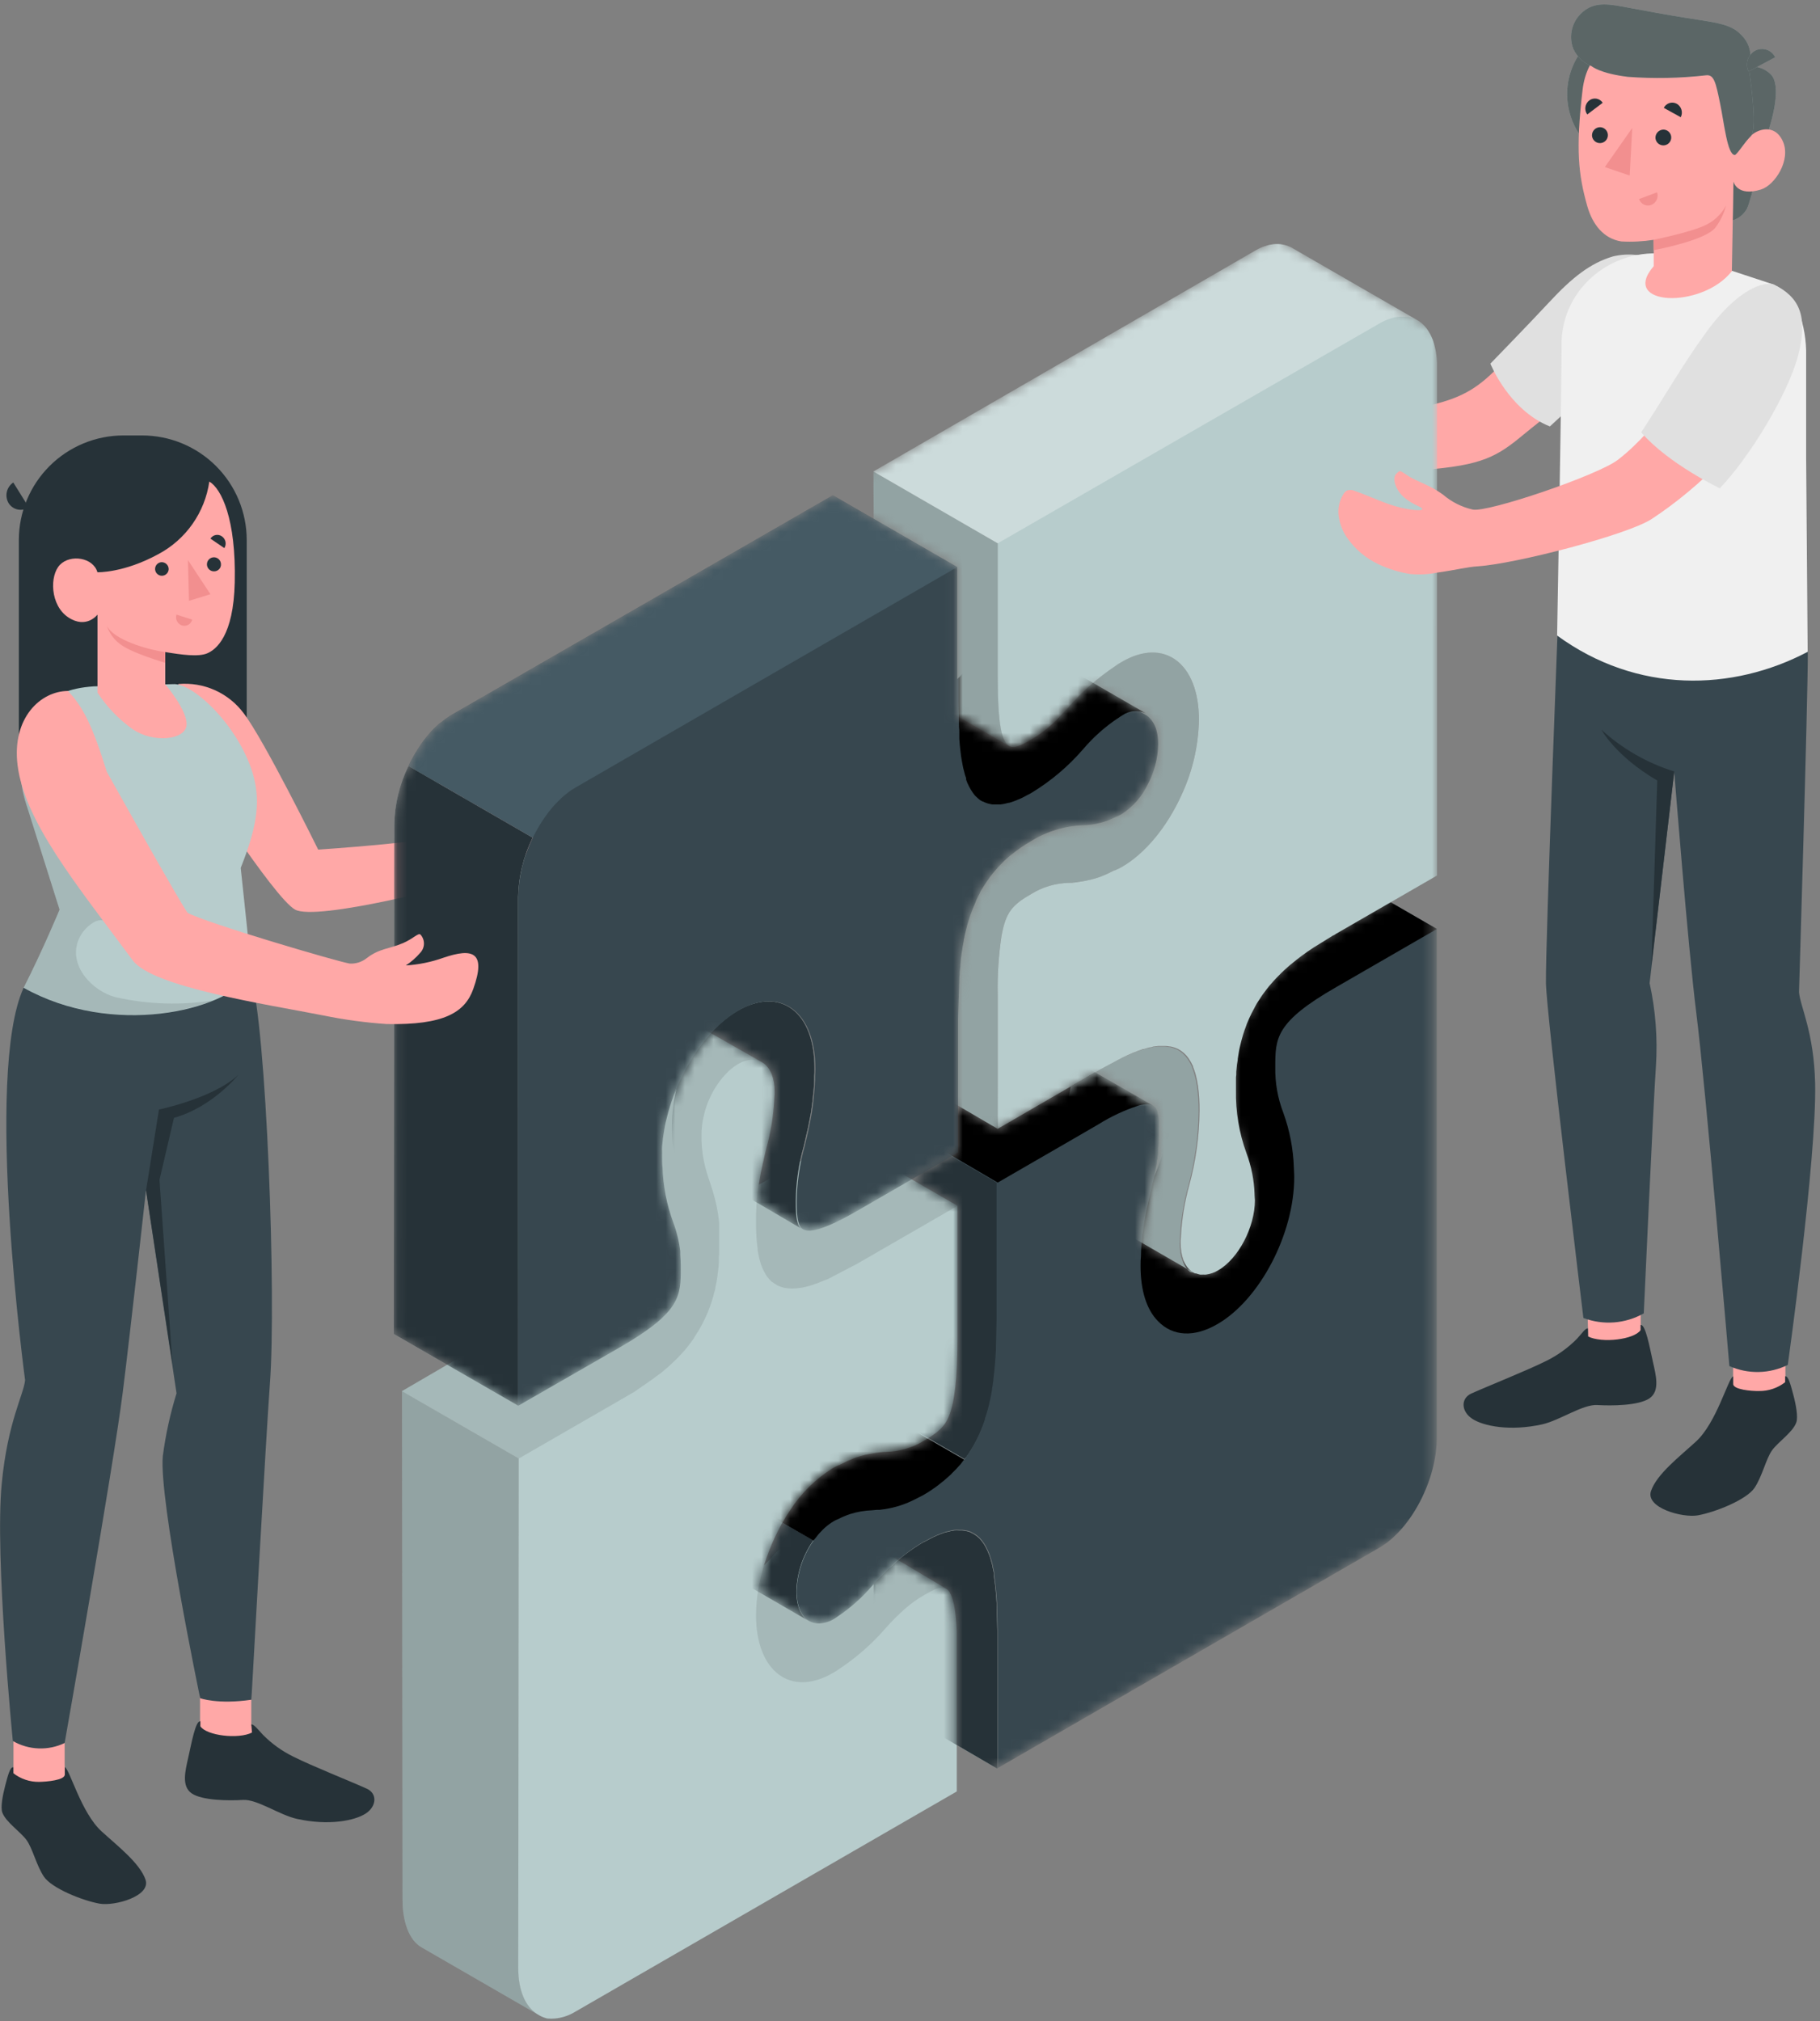 <svg width="190" height="211" viewBox="0 0 190 211" fill="none" xmlns="http://www.w3.org/2000/svg">
<rect x="0" y="0" width="190" height="211" fill="#808080" stroke="none"/>
<path d="M133.513 38.815C134.441 39.577 135.502 39.974 136.722 41.157C137.493 42.035 138.467 42.711 139.558 43.127C140.968 43.688 142.291 43.524 146.201 42.895C150.978 42.133 153.033 41.328 155.095 39.571C157.505 37.515 162.897 31.311 165.502 28.878C168.259 26.303 172.047 27.298 172.047 27.298C170.875 31.113 169.131 34.729 166.874 38.022C164.788 40.992 160.89 43.841 159.127 45.305C156.303 47.653 154.802 48.581 148.605 49.05C143.926 49.404 143.304 49.514 139.455 49.404C138.07 49.361 137.21 49.349 134.941 49.16C133.956 49.096 132.98 48.926 132.031 48.654C130.958 48.407 129.929 47.995 128.981 47.434C127.744 46.63 126.745 45.51 126.09 44.189C125.731 43.462 125.548 42.662 125.553 41.852C125.563 41.036 125.861 40.249 126.395 39.632C126.499 39.506 126.633 39.407 126.785 39.345C127.081 39.295 127.384 39.36 127.633 39.528C129.097 40.279 130.573 41.316 132.11 41.907C133.404 42.401 134.392 42.578 134.294 42.316C134.197 42.054 133.416 41.816 132.611 40.907C131.805 39.998 131.604 38.735 132.123 38.339C132.641 37.942 132.611 38.046 133.513 38.815Z" fill="#FFA8A7"/>
<path d="M173.157 27.279C171.682 26.571 170.01 26.388 168.417 26.761C166.008 27.456 164.074 29.03 161.774 31.501C159.475 33.971 155.589 37.961 155.589 37.961C155.589 37.961 157.504 42.798 161.799 44.518L170.802 36.191L173.157 27.279Z" fill="#E0E0E0"/>
<path d="M186.388 137.811H180.929V147.157H186.388V137.811Z" fill="#FFA8A7"/>
<path d="M171.279 140.166L165.825 140.355L165.551 130.467L171.279 130.278V140.166Z" fill="#FFA8A7"/>
<path d="M188.731 68.046C188.731 73.255 187.809 103.572 187.809 103.572C187.931 105.073 189.377 107.738 189.493 113.143C189.652 120.975 186.638 142.484 186.638 142.484C185.693 142.951 184.656 143.204 183.602 143.225C182.548 143.246 181.502 143.035 180.538 142.606C180.538 142.606 178.062 113.448 177.08 105.695C176.226 98.924 174.78 80.538 174.78 80.538L172.212 102.633C172.837 105.479 173.059 108.399 172.871 111.307C172.614 114.894 171.602 137.104 171.602 137.104C170.651 137.642 169.594 137.964 168.505 138.047C167.416 138.13 166.322 137.973 165.3 137.586C165.3 137.586 161.451 105.921 161.39 102.633C161.317 98.881 162.812 60.579 162.812 60.579L188.731 68.046Z" fill="#37474F"/>
<path d="M185.126 29.701C186.328 30.234 187.272 31.217 187.755 32.44C188.315 33.948 188.586 35.547 188.554 37.155V47.849L188.712 68.046C180.874 72.175 170.919 72.45 162.556 66.344C162.556 66.344 163.025 40.352 163.025 36.1C163.025 35.911 163.025 35.716 163.025 35.49C163.33 29.39 169.308 25.248 175.225 26.761L180.191 28.066L185.156 29.701H185.126Z" fill="#F0F0F0"/>
<path d="M172.831 17.124C176.864 16.172 179.362 12.132 178.41 8.098C177.458 4.066 173.417 1.568 169.384 2.52C165.351 3.472 162.854 7.513 163.806 11.546C164.757 15.579 168.798 18.076 172.831 17.124Z" fill="#B7CCCC"/>
<path opacity="0.5" d="M172.831 17.124C176.864 16.172 179.362 12.132 178.41 8.098C177.458 4.066 173.417 1.568 169.384 2.52C165.351 3.472 162.854 7.513 163.806 11.546C164.757 15.579 168.798 18.076 172.831 17.124Z" fill="black"/>
<path d="M184.076 15.14C184.076 15.14 182.856 20.856 182.374 21.789C182.052 22.373 181.516 22.81 180.88 23.009L180.965 18.989L184.076 15.14Z" fill="#B7CCCC"/>
<path opacity="0.5" d="M184.076 15.14C184.076 15.14 182.856 20.856 182.374 21.789C182.052 22.373 181.516 22.81 180.88 23.009L180.965 18.989L184.076 15.14Z" fill="black"/>
<path d="M182.552 6.96C182.977 6.911 183.408 6.959 183.812 7.102C184.216 7.244 184.582 7.478 184.882 7.784C185.882 8.803 185.321 12.005 184.077 15.14L181.789 15.409L182.552 6.96Z" fill="#B7CCCC"/>
<path opacity="0.5" d="M182.552 6.96C182.977 6.911 183.408 6.959 183.812 7.102C184.216 7.244 184.582 7.478 184.882 7.784C185.882 8.803 185.321 12.005 184.077 15.14L181.789 15.409L182.552 6.96Z" fill="black"/>
<path d="M181.099 15.409C181.557 15.683 182.216 14.799 182.777 14.189C183.338 13.579 185.217 12.786 186.113 14.732C187.01 16.678 185.302 19.325 183.844 19.782C181.337 20.569 180.965 18.959 180.965 18.959L180.8 28.304C177.683 32.3 169.033 31.964 172.639 27.786V25.035C171.521 25.211 170.388 25.269 169.259 25.205C167.429 24.919 166.252 23.467 165.691 21.472C164.794 18.264 164.471 15.677 165.215 9.37C166.051 2.458 174.09 2.385 178.434 5.1C182.777 7.814 181.099 15.409 181.099 15.409Z" fill="#FFA8A7"/>
<path d="M181.1 16.177C181.331 16.177 182.21 14.726 182.777 14.207C183.57 13.487 182.551 6.96 182.551 6.96C182.76 6.396 182.799 5.783 182.663 5.196C182.528 4.61 182.224 4.076 181.789 3.66C180.703 2.44 178.891 2.337 175.793 1.83C174.17 1.574 171.706 1.123 170.083 0.818C168.149 0.458 166.545 0.079 165.203 1.269C164.666 1.732 164.285 2.35 164.115 3.039C163.944 3.727 163.992 4.452 164.251 5.112C164.634 5.934 165.317 6.579 166.161 6.912C166.161 6.912 167.002 7.662 169.943 8.022C172.654 8.223 175.378 8.169 178.08 7.863C178.934 7.747 179.117 8.577 179.575 10.828C179.989 12.81 180.325 16.165 181.1 16.177Z" fill="#B7CCCC"/>
<path opacity="0.5" d="M181.1 16.177C181.331 16.177 182.21 14.726 182.777 14.207C183.57 13.487 182.551 6.96 182.551 6.96C182.76 6.396 182.799 5.783 182.663 5.196C182.528 4.61 182.224 4.076 181.789 3.66C180.703 2.44 178.891 2.337 175.793 1.83C174.17 1.574 171.706 1.123 170.083 0.818C168.149 0.458 166.545 0.079 165.203 1.269C164.666 1.732 164.285 2.35 164.115 3.039C163.944 3.727 163.992 4.452 164.251 5.112C164.634 5.934 165.317 6.579 166.161 6.912C166.161 6.912 167.002 7.662 169.943 8.022C172.654 8.223 175.378 8.169 178.08 7.863C178.934 7.747 179.117 8.577 179.575 10.828C179.989 12.81 180.325 16.165 181.1 16.177Z" fill="black"/>
<path d="M182.545 7.467L185.321 5.978C185.232 5.794 185.107 5.63 184.953 5.495C184.8 5.36 184.621 5.257 184.427 5.192C184.233 5.127 184.028 5.102 183.825 5.117C183.621 5.133 183.422 5.189 183.241 5.283C182.866 5.487 182.585 5.829 182.455 6.235C182.326 6.642 182.358 7.083 182.545 7.467Z" fill="#B7CCCC"/>
<path opacity="0.5" d="M182.545 7.467L185.321 5.978C185.232 5.794 185.107 5.63 184.953 5.495C184.8 5.36 184.621 5.257 184.427 5.192C184.233 5.127 184.028 5.102 183.825 5.117C183.621 5.133 183.422 5.189 183.241 5.283C182.866 5.487 182.585 5.829 182.455 6.235C182.326 6.642 182.358 7.083 182.545 7.467Z" fill="black"/>
<path d="M172.62 25.035C172.62 25.035 176.738 24.205 178.177 23.436C179.034 22.997 179.736 22.308 180.19 21.46C179.974 22.301 179.59 23.089 179.062 23.778C178.006 25.126 172.645 26.114 172.645 26.114L172.62 25.035Z" fill="#F28F8F"/>
<path d="M172.822 14.378C172.827 14.54 172.879 14.696 172.973 14.829C173.066 14.961 173.196 15.062 173.347 15.121C173.498 15.18 173.663 15.193 173.821 15.158C173.979 15.124 174.123 15.043 174.236 14.927C174.349 14.811 174.425 14.664 174.455 14.505C174.485 14.346 174.467 14.182 174.404 14.033C174.341 13.884 174.235 13.757 174.101 13.667C173.966 13.578 173.808 13.53 173.646 13.53C173.425 13.535 173.214 13.626 173.06 13.785C172.906 13.944 172.821 14.157 172.822 14.378Z" fill="#263238"/>
<path d="M173.694 11.261L175.463 12.237C175.587 11.994 175.613 11.714 175.536 11.452C175.459 11.191 175.284 10.97 175.049 10.834C174.932 10.77 174.804 10.73 174.672 10.717C174.54 10.704 174.407 10.718 174.28 10.758C174.154 10.798 174.036 10.863 173.936 10.949C173.835 11.036 173.753 11.142 173.694 11.261Z" fill="#263238"/>
<path d="M172.992 20.075L171.107 20.783C171.15 20.908 171.217 21.024 171.305 21.123C171.393 21.222 171.499 21.302 171.619 21.359C171.738 21.416 171.868 21.448 172 21.454C172.132 21.46 172.264 21.439 172.388 21.393C172.639 21.293 172.842 21.101 172.954 20.855C173.067 20.61 173.081 20.33 172.992 20.075Z" fill="#F28F8F"/>
<path d="M165.703 11.95L167.314 10.73C167.242 10.618 167.147 10.522 167.036 10.449C166.926 10.375 166.801 10.325 166.67 10.301C166.539 10.278 166.404 10.281 166.275 10.312C166.145 10.343 166.023 10.4 165.917 10.48C165.696 10.648 165.55 10.897 165.51 11.171C165.47 11.446 165.54 11.726 165.703 11.95Z" fill="#263238"/>
<path d="M166.197 14.14C166.203 14.303 166.257 14.46 166.352 14.592C166.447 14.725 166.578 14.826 166.73 14.884C166.882 14.943 167.048 14.955 167.207 14.919C167.366 14.884 167.511 14.803 167.624 14.685C167.737 14.568 167.813 14.421 167.842 14.261C167.872 14.1 167.854 13.935 167.79 13.785C167.727 13.636 167.62 13.508 167.485 13.418C167.349 13.328 167.19 13.28 167.027 13.28C166.916 13.281 166.806 13.305 166.704 13.349C166.602 13.393 166.51 13.457 166.433 13.537C166.356 13.617 166.296 13.712 166.255 13.815C166.215 13.918 166.195 14.029 166.197 14.14Z" fill="#263238"/>
<path d="M170.4 13.359L170.132 18.325L167.539 17.44L170.4 13.359Z" fill="#F28F8F"/>
<path d="M180.929 144.46V143.68C180.404 143.911 179.19 148.56 177.025 150.512C175.304 152.085 172.956 153.897 172.358 155.648C171.76 157.399 175.628 158.472 177.238 158.191C179.105 157.856 182.344 156.545 183.161 155.325C183.979 154.105 184.351 152.305 184.991 151.408C185.632 150.512 187.175 149.517 187.529 148.48C187.724 147.913 187.492 146.65 187.218 145.619C186.943 144.589 186.693 143.594 186.364 143.68C186.364 143.802 186.364 144.29 186.364 144.29C185.585 144.9 184.62 145.225 183.631 145.211C182.856 145.229 180.923 145.07 180.929 144.46Z" fill="#263238"/>
<path d="M165.77 138.671C165.483 138.671 165.252 139.08 164.629 139.757C163.696 140.701 162.612 141.483 161.421 142.069C159.377 143.088 155.4 144.662 153.601 145.473C152.478 145.979 152.533 147.34 153.692 148.108C154.851 148.877 157.657 149.438 161.012 148.688C162.842 148.273 165.233 146.583 166.746 146.675C168.259 146.766 171.083 146.742 172.2 145.973C173.316 145.205 172.871 143.564 172.553 142.149C172.212 140.611 171.779 138.208 171.272 138.318V138.848C170.614 139.843 167.228 140.245 165.782 139.513L165.77 138.671Z" fill="#263238"/>
<path d="M174.786 80.538C171.964 79.66 169.37 78.174 167.186 76.183C167.186 76.183 168.65 78.928 173.011 81.484L172.401 100.778L174.786 80.538Z" fill="#263238"/>
<path d="M12.886 45.457H14.832C17.729 45.457 20.508 46.608 22.557 48.657C24.606 50.706 25.757 53.485 25.757 56.383V79.562H1.967V56.383C1.967 53.485 3.118 50.706 5.167 48.657C7.216 46.608 9.994 45.457 12.892 45.457H12.886Z" fill="#263238"/>
<path d="M12.105 193.523L10.574 192.162C9.091 190.808 7.963 188.502 7.31 186.953C6.942 186.059 6.751 185.102 6.749 184.135V181.085H1.405V186.044V186.16C1.661 187.27 4.12 190.229 5.511 192.156C6.45 193.449 8.225 195.09 10.348 195.377C12.379 195.682 13.41 195.048 12.105 193.523Z" fill="#FFA8A7"/>
<path d="M27.556 185.385C27.706 185.299 27.837 185.182 27.941 185.044C28.355 184.47 28.026 184.159 27.721 183.702C27.355 183.067 27.048 182.399 26.806 181.707C26.556 181.097 26.233 180.011 26.233 180.011C26.233 180.011 26.233 179.212 26.233 178.889V175.839H20.883V180.932C21.157 182.152 22.243 183.269 22.951 184.214C23.5 184.946 24.915 185.318 25.769 185.501C26.143 185.597 26.532 185.624 26.916 185.58C27.14 185.557 27.357 185.491 27.556 185.385Z" fill="#FFA8A7"/>
<path d="M2.467 103.115C-1.681 112.173 2.619 144.076 2.619 144.076C2.491 145.546 0.789 148.438 0.179 154.904C-0.559 162.547 1.338 181.744 1.338 181.744C2.155 182.217 3.074 182.483 4.017 182.52C4.96 182.558 5.898 182.364 6.749 181.957C6.749 181.957 11.842 153.055 12.8 145.455C13.636 138.824 15.24 124.245 15.24 124.245L18.43 145.449C17.768 147.588 17.288 149.779 16.997 152C16.564 156.465 20.895 177.278 20.895 177.278C20.895 177.278 22.725 177.956 26.245 177.437C26.245 177.437 27.776 149.822 28.178 144.436C28.855 135.396 27.825 107.153 26.165 101.803L2.467 103.115Z" fill="#37474F"/>
<path d="M15.252 124.239L16.594 115.827C16.594 115.827 22.291 114.644 24.872 112.216C24.872 112.216 22.163 115.589 18.162 116.693L16.649 123.165L18.003 142.38L15.252 124.239Z" fill="#263238"/>
<path d="M6.767 185.245V184.47C7.28 184.696 8.475 189.247 10.604 191.18C12.294 192.724 14.606 194.505 15.192 196.225C15.777 197.945 11.977 199.001 10.397 198.726C8.567 198.397 5.383 197.103 4.584 195.908C3.785 194.712 3.406 192.943 2.754 192.065C2.101 191.186 0.606 190.21 0.24 189.21C0.045 188.655 0.277 187.429 0.545 186.398C0.814 185.367 1.064 184.409 1.387 184.495V185.105C2.151 185.703 3.095 186.024 4.065 186.014C4.87 186.001 6.774 185.843 6.767 185.245Z" fill="#263238"/>
<path d="M26.233 180.011C26.507 180.011 26.843 180.438 27.453 181.103C28.37 182.03 29.436 182.797 30.607 183.372C32.613 184.379 36.517 185.922 38.286 186.721C39.391 187.215 39.336 188.551 38.195 189.308C37.054 190.064 34.303 190.613 30.997 189.875C29.167 189.472 26.849 187.807 25.36 187.899C23.872 187.99 21.09 187.966 20.005 187.209C18.919 186.453 19.346 184.842 19.657 183.458C19.999 181.945 20.419 179.584 20.92 179.688V180.213C21.566 181.189 24.891 181.585 26.306 180.865L26.233 180.011Z" fill="#263238"/>
<path d="M18.631 71.407C19.932 71.293 21.24 71.513 22.432 72.046C23.623 72.58 24.659 73.41 25.439 74.457C27.58 77.251 33.217 88.694 33.217 88.694C33.217 88.694 45.593 87.865 46.185 87.151C46.777 86.437 46.447 84.985 46.283 84.186C46.118 83.387 45.85 81.618 45.673 81.136C45.362 80.264 46.649 80.526 47.405 81.313C48.162 82.1 48.497 83.71 48.875 83.985C49.254 84.26 52.127 80.935 53.517 79.355C54.908 77.775 55.567 76.647 56.5 77.305C57.177 77.781 56.744 78.727 55.744 80.093C55.277 80.677 54.845 81.288 54.451 81.923C54.335 82.173 54.701 82.368 54.847 82.497C55.122 82.741 55.597 83.137 55.634 83.515C55.628 83.719 55.64 83.924 55.671 84.125C55.799 84.583 56.366 84.796 56.525 85.242C56.641 85.565 56.525 85.925 56.574 86.26C56.616 86.474 56.738 86.669 56.775 86.87C56.789 87.086 56.757 87.302 56.68 87.505C56.603 87.707 56.484 87.89 56.33 88.041C55.347 89.207 54.011 89.652 52.724 90.366C51.657 90.976 50.559 91.213 49.327 91.763C48.094 92.311 33.052 96.203 30.801 94.953C28.55 93.702 19.919 80.148 19.919 80.148C16.551 74.567 18.631 71.407 18.631 71.407Z" fill="#FFA8A7"/>
<path d="M9.781 71.651C4.468 72.017 4.096 74.585 2.766 77.391C1.747 79.532 2.083 82.082 2.857 84.314L6.219 94.959C6.219 94.959 4.48 99.156 2.467 103.115C11.764 108.306 23.372 105.555 26.166 101.791C26.288 100.986 25.556 94.709 25.129 90.603C26.763 86.498 27.197 83.894 26.507 81.179C25.22 76.14 20.242 71.23 18.04 71.419L9.781 71.651Z" fill="#B7CCCC"/>
<path d="M1.387 50.368L2.998 52.954C2.833 53.068 2.648 53.148 2.452 53.188C2.256 53.228 2.053 53.229 1.857 53.189C1.661 53.149 1.475 53.07 1.311 52.956C1.146 52.842 1.006 52.697 0.899 52.527C0.689 52.173 0.623 51.752 0.713 51.35C0.804 50.949 1.045 50.597 1.387 50.368Z" fill="#263238"/>
<path d="M21.852 50.27C23.109 51.008 24.658 54.168 24.506 60.799C24.378 66.411 22.554 67.802 21.645 68.198C20.736 68.595 18.967 68.357 17.253 68.07V71.443C17.253 71.443 19.62 74.195 19.473 75.713C19.327 77.232 16.051 77.623 13.837 76.116C12.391 75.083 11.15 73.79 10.177 72.303V64.16C10.177 64.16 9.024 65.703 7.127 64.447C5.23 63.19 5.163 60.079 6.261 58.957C7.359 57.834 9.732 58.194 10.171 59.737C10.171 59.737 12.903 59.835 16.545 57.84C17.962 57.083 19.18 56.004 20.102 54.689C21.024 53.374 21.623 51.86 21.852 50.27Z" fill="#FFA8A7"/>
<path d="M17.607 59.384C17.609 59.523 17.57 59.659 17.495 59.776C17.421 59.893 17.313 59.985 17.186 60.042C17.059 60.098 16.918 60.116 16.781 60.093C16.645 60.07 16.517 60.007 16.416 59.912C16.314 59.817 16.243 59.695 16.211 59.559C16.178 59.425 16.187 59.283 16.234 59.152C16.282 59.022 16.367 58.908 16.479 58.826C16.59 58.743 16.724 58.696 16.862 58.688C16.957 58.685 17.051 58.7 17.14 58.734C17.228 58.767 17.309 58.817 17.379 58.882C17.448 58.946 17.503 59.024 17.543 59.11C17.582 59.196 17.603 59.289 17.607 59.384Z" fill="#263238"/>
<path d="M18.425 64.16L20.066 64.685C20.038 64.796 19.988 64.901 19.919 64.993C19.85 65.085 19.763 65.162 19.663 65.219C19.563 65.276 19.453 65.312 19.338 65.325C19.224 65.338 19.108 65.328 18.998 65.295C18.772 65.219 18.585 65.058 18.478 64.845C18.37 64.633 18.351 64.386 18.425 64.16Z" fill="#F28F8F"/>
<path d="M23.421 57.218L21.969 56.23C22.029 56.133 22.108 56.05 22.201 55.985C22.294 55.92 22.4 55.875 22.511 55.852C22.622 55.829 22.737 55.829 22.848 55.852C22.96 55.875 23.065 55.921 23.158 55.986C23.353 56.118 23.489 56.32 23.538 56.549C23.586 56.779 23.544 57.019 23.421 57.218Z" fill="#263238"/>
<path d="M23.067 58.877C23.074 58.971 23.063 59.066 23.033 59.155C23.004 59.245 22.957 59.328 22.895 59.398C22.833 59.469 22.757 59.528 22.673 59.569C22.588 59.61 22.496 59.635 22.402 59.64C22.256 59.653 22.11 59.623 21.982 59.552C21.854 59.481 21.75 59.374 21.684 59.244C21.617 59.114 21.591 58.967 21.609 58.822C21.627 58.676 21.688 58.54 21.784 58.43C21.88 58.32 22.007 58.241 22.148 58.203C22.289 58.166 22.439 58.172 22.577 58.22C22.715 58.268 22.835 58.356 22.922 58.474C23.01 58.591 23.06 58.731 23.067 58.877Z" fill="#263238"/>
<path d="M19.62 58.469L19.73 62.72L21.969 62.031L19.62 58.469Z" fill="#F28F8F"/>
<path d="M17.253 68.07C15.423 67.832 11.763 66.765 11.153 65.295C11.382 66.04 11.836 66.696 12.453 67.173C13.563 68.125 17.253 69.192 17.253 69.192V68.07Z" fill="#F28F8F"/>
<path opacity="0.1" d="M12.16 104.121C9.629 103.511 7.061 100.754 8.22 98.052C8.55 97.293 9.117 96.662 9.836 96.252C10.101 96.101 10.407 96.038 10.71 96.07C11.014 96.103 11.299 96.231 11.526 96.435C10.306 95.636 8.213 91.75 7.933 90.335L6.499 85.553C6.366 84.459 6.464 83.349 6.786 82.295L3.047 77.977L2.357 78.452C1.747 80.325 2.211 82.442 2.858 84.314L6.219 94.959C6.219 94.959 4.48 99.156 2.467 103.115C5.492 104.739 8.83 105.696 12.257 105.921C15.683 106.146 19.117 105.635 22.329 104.42C18.951 104.962 15.501 104.861 12.16 104.121Z" fill="black"/>
<path d="M56.068 210.249L43.978 203.27C42.721 202.526 42.02 200.66 42.02 198.256L41.971 145.229L54.171 152.262L54.122 205.46C54.104 207.803 54.86 209.474 56.068 210.249Z" fill="#B7CCCC"/>
<path opacity="0.2" d="M56.068 210.249L43.978 203.27C42.721 202.526 42.02 200.66 42.02 198.256L41.971 145.229L54.171 152.262L54.122 205.46C54.104 207.803 54.86 209.474 56.068 210.249Z" fill="black"/>
<path d="M56.153 210.298L56.068 210.249C54.847 209.474 54.103 207.809 54.103 205.46L54.152 152.262L41.952 145.229L52.487 139.086L52.584 139.031L54.079 138.165L55.763 136.994L55.83 136.951L55.897 136.903C55.988 136.841 56.061 136.774 56.141 136.713L56.238 136.646L56.531 136.427L56.812 136.207C56.889 136.134 56.968 136.067 57.05 136.006L57.141 135.933L57.227 135.859C57.385 135.737 57.538 135.603 57.684 135.475L57.916 135.262L58.001 135.17C58.288 134.908 58.575 134.621 58.837 134.334L58.934 134.243C59.044 134.125 59.148 134.009 59.246 133.895C59.298 133.841 59.344 133.781 59.386 133.718C59.435 133.672 59.48 133.621 59.52 133.566V133.523L59.557 133.468L59.624 133.395L59.947 132.986C60.032 132.864 60.124 132.736 60.203 132.608L60.27 132.529V132.492C60.386 132.327 60.49 132.163 60.594 131.998C60.697 131.833 60.771 131.711 60.856 131.565L60.886 131.51C60.954 131.376 61.027 131.254 61.094 131.12L61.198 130.931C61.283 130.766 61.362 130.601 61.436 130.43L61.57 130.119C61.623 130.017 61.668 129.911 61.704 129.802C61.749 129.716 61.786 129.626 61.814 129.534C61.844 129.448 61.887 129.351 61.917 129.265C61.997 129.052 62.064 128.832 62.137 128.606C62.192 128.43 62.253 128.24 62.302 128.051C62.302 128.051 62.302 128.003 62.302 127.972C62.363 127.771 62.405 127.563 62.448 127.362V127.295C62.448 127.136 62.521 126.972 62.552 126.801C62.594 126.569 62.643 126.301 62.674 126.051V125.922C62.674 125.868 62.674 125.813 62.674 125.752C62.677 125.729 62.677 125.707 62.674 125.685C62.671 125.628 62.671 125.571 62.674 125.514C62.704 125.215 62.729 124.904 62.753 124.635V124.501V124.166C62.753 123.726 62.765 123.281 62.79 122.83V122.72C62.79 122.592 62.79 122.476 62.79 122.342V122.012C62.79 121.866 62.79 121.707 62.79 121.567C62.793 121.529 62.793 121.49 62.79 121.451C62.793 121.413 62.793 121.374 62.79 121.335V121.171C62.79 120.945 62.759 120.725 62.741 120.524V120.487C62.741 120.292 62.698 120.109 62.68 119.932C62.57 119.108 62.401 118.292 62.174 117.492C62.033 117.004 61.881 116.559 61.747 116.138C61.391 115.182 61.141 114.19 61.002 113.18C61.002 112.978 60.954 112.771 60.935 112.57C60.917 112.368 60.935 112.1 60.893 111.85V111.74C60.887 111.681 60.887 111.622 60.893 111.563C60.881 111.435 60.881 111.307 60.893 111.179C60.893 108.367 62.601 105.079 64.717 103.859C64.927 103.735 65.153 103.641 65.388 103.578C65.54 103.537 65.695 103.512 65.852 103.505C66.002 103.486 66.153 103.486 66.303 103.505C66.376 103.515 66.447 103.531 66.517 103.554C66.73 103.617 66.934 103.705 67.127 103.816L79.54 110.886C79.612 110.926 79.681 110.971 79.748 111.02C80.468 111.569 80.87 112.612 80.87 113.966C80.87 114.149 80.87 114.339 80.834 114.631V114.711C80.749 116.471 80.467 118.217 79.992 119.914C79.888 120.347 79.784 120.78 79.687 121.238C79.644 121.39 79.614 121.549 79.583 121.701C79.473 122.165 79.376 122.647 79.296 123.165C79.266 123.33 79.241 123.507 79.217 123.678L87.757 118.84L99.957 125.874V139.867C99.957 143.795 99.658 146.418 99.048 147.882C98.621 148.895 97.968 149.529 96.462 150.396C95.279 151.126 93.923 151.528 92.533 151.561C92.094 151.561 91.679 151.64 91.258 151.695L90.764 151.78C90.606 151.811 90.453 151.841 90.288 151.884C89.996 151.951 89.678 152.049 89.386 152.146L89.142 152.238C88.681 152.416 88.231 152.62 87.794 152.848C87.738 152.87 87.684 152.899 87.635 152.933H87.592L87.519 152.97C87.354 153.043 87.165 153.135 86.97 153.244C85.162 154.369 83.626 155.882 82.474 157.673C81.864 158.58 81.328 159.535 80.87 160.528C80.434 161.467 80.063 162.435 79.76 163.425L80.431 162.712C81.066 161.997 81.742 161.321 82.456 160.686C83.052 160.171 83.695 159.713 84.378 159.32C85.354 158.759 86.134 158.307 86.714 158.667L98.804 165.871L98.944 165.975C98.978 166.007 99.009 166.041 99.036 166.079C99.058 166.094 99.075 166.115 99.085 166.14C99.12 166.179 99.151 166.222 99.176 166.268C99.176 166.268 99.176 166.268 99.176 166.298C99.214 166.357 99.246 166.418 99.274 166.481C99.585 167.14 99.792 168.311 99.884 170.276C99.884 170.489 99.884 170.715 99.884 170.959C99.884 171.569 99.884 172.264 99.884 173.027V187.014L60.051 210.011C59.403 210.408 58.673 210.651 57.916 210.719C57.676 210.74 57.435 210.74 57.196 210.719C57.117 210.715 57.038 210.698 56.964 210.67C56.677 210.586 56.404 210.461 56.153 210.298Z" fill="#B7CCCC"/>
<path opacity="0.1" d="M86.707 158.667L98.785 165.871C98.212 165.505 97.425 165.969 96.449 166.53C95.767 166.922 95.126 167.379 94.534 167.897C93.815 168.526 93.136 169.2 92.502 169.916C91.107 171.534 89.501 172.958 87.726 174.149C87.488 174.32 87.208 174.497 86.945 174.649C82.523 177.205 78.924 174.485 78.924 168.586C78.946 166.83 79.228 165.087 79.76 163.413C79.985 163.175 80.199 162.937 80.418 162.712C81.053 161.997 81.729 161.321 82.444 160.686C83.037 160.171 83.678 159.714 84.359 159.32C85.341 158.759 86.134 158.307 86.707 158.667Z" fill="black"/>
<path opacity="0.1" d="M79.18 123.684L87.763 118.84L99.963 125.88L89.477 131.931L86.323 133.578H86.287H86.256L86.031 133.676L85.915 133.718L85.39 133.932L85.097 134.035L85.018 134.066C84.847 134.121 84.682 134.182 84.524 134.225L84.182 134.316C84.005 134.365 83.841 134.395 83.676 134.426H83.621L83.395 134.462C83.193 134.49 82.989 134.506 82.785 134.511H82.59C82.353 134.508 82.116 134.484 81.882 134.438L81.76 134.408C81.581 134.359 81.406 134.295 81.236 134.218C81.186 134.202 81.138 134.177 81.096 134.145C80.943 134.058 80.796 133.96 80.656 133.852H80.626L80.522 133.761C80.364 133.615 80.221 133.453 80.095 133.279L80.034 133.206C79.705 132.698 79.462 132.14 79.314 131.553L79.284 131.449C79.205 131.138 79.15 130.839 79.095 130.504V130.339C79.04 129.973 78.997 129.582 78.973 129.186C78.936 128.661 78.924 128.204 78.924 127.746C78.907 126.388 78.993 125.03 79.18 123.684Z" fill="black"/>
<path opacity="0.1" d="M54.152 152.262L41.952 145.229L52.487 139.086L52.578 139.031H52.615L54.109 138.165L55.799 136.994L55.86 136.951L55.927 136.903C56.019 136.842 56.092 136.774 56.171 136.713L56.263 136.646L56.562 136.427L56.842 136.207C56.919 136.134 56.999 136.067 57.08 136.006L57.172 135.933L57.257 135.859C57.416 135.737 57.568 135.603 57.715 135.475L57.946 135.262L58.032 135.17C58.318 134.908 58.605 134.621 58.867 134.334L58.965 134.243C59.075 134.125 59.178 134.009 59.276 133.895C59.328 133.841 59.375 133.781 59.416 133.718C59.465 133.67 59.502 133.615 59.544 133.566L59.581 133.523L59.624 133.474L59.685 133.395C59.795 133.261 59.91 133.127 60.008 132.986L60.27 132.614L60.331 132.529V132.492C60.447 132.327 60.551 132.163 60.655 131.998C60.758 131.833 60.832 131.711 60.917 131.565V131.504C60.99 131.376 61.063 131.254 61.13 131.12C61.171 131.059 61.207 130.996 61.24 130.931C61.313 130.76 61.399 130.595 61.472 130.43L61.606 130.119C61.655 130.022 61.698 129.918 61.747 129.808C61.795 129.698 61.82 129.631 61.85 129.534C61.881 129.436 61.923 129.351 61.954 129.265C62.033 129.046 62.1 128.838 62.174 128.606C62.228 128.43 62.289 128.24 62.338 128.051C62.338 128.051 62.338 128.003 62.338 127.972C62.387 127.777 62.442 127.563 62.485 127.362V127.301C62.515 127.13 62.552 126.972 62.582 126.801C62.625 126.569 62.674 126.301 62.704 126.051V125.923C62.704 125.874 62.704 125.813 62.704 125.752C62.708 125.729 62.708 125.707 62.704 125.685C62.704 125.63 62.704 125.569 62.704 125.508C62.741 125.203 62.765 124.898 62.784 124.635V124.501C62.784 124.385 62.784 124.288 62.784 124.166C62.784 123.726 62.796 123.281 62.82 122.83V122.72C62.82 122.592 62.82 122.476 62.82 122.342V122.012C62.82 121.866 62.82 121.707 62.82 121.561V121.451C62.823 121.413 62.823 121.374 62.82 121.335V121.171C62.82 120.945 62.79 120.725 62.771 120.524V120.481L62.717 119.932C62.606 119.108 62.437 118.292 62.21 117.492C62.076 116.998 61.923 116.553 61.783 116.138C61.427 115.182 61.178 114.19 61.039 113.18C61.039 112.978 60.99 112.771 60.972 112.57C60.954 112.368 60.972 112.106 60.935 111.85V111.74C60.935 111.679 60.935 111.618 60.935 111.557C60.924 111.429 60.924 111.301 60.935 111.173C60.935 108.361 62.643 105.073 64.76 103.853C64.97 103.729 65.196 103.635 65.431 103.572C65.582 103.531 65.738 103.506 65.895 103.499C66.044 103.474 66.197 103.474 66.346 103.499C66.418 103.509 66.49 103.525 66.559 103.548C66.772 103.611 66.977 103.699 67.169 103.81L79.54 110.886C79.281 110.736 78.991 110.649 78.692 110.63C78.475 110.622 78.258 110.64 78.046 110.685C77.691 110.764 77.351 110.9 77.039 111.087C76.667 111.309 76.321 111.573 76.008 111.874C75.155 112.715 74.478 113.716 74.014 114.821C73.904 115.058 73.819 115.302 73.727 115.553C73.611 115.903 73.516 116.259 73.44 116.62C73.307 117.2 73.237 117.794 73.233 118.389C73.233 118.554 73.233 118.743 73.233 118.95V119.011C73.258 120 73.399 120.983 73.654 121.939C73.69 122.098 73.739 122.25 73.782 122.403C73.879 122.714 73.977 123.013 74.075 123.318C74.215 123.739 74.368 124.178 74.508 124.672C74.557 124.843 74.599 125.014 74.642 125.184C74.685 125.355 74.727 125.544 74.776 125.733C74.912 126.37 75.011 127.013 75.075 127.661V127.691C75.069 127.799 75.069 127.907 75.075 128.015V128.344V128.43V128.515C75.075 128.588 75.075 128.661 75.075 128.741C75.081 128.816 75.081 128.891 75.075 128.966C75.075 129.04 75.075 129.119 75.075 129.192V129.528C75.075 129.644 75.075 129.765 75.075 129.9V129.955C75.075 130.18 75.075 130.406 75.075 130.632C75.075 130.857 75.075 131.077 75.045 131.303C75.045 131.413 75.045 131.528 75.045 131.632V131.766C75.045 132.053 75.002 132.346 74.965 132.639C74.965 132.779 74.929 132.913 74.91 133.06V133.175L74.782 133.938L74.672 134.432V134.493C74.672 134.609 74.624 134.725 74.587 134.847C74.55 134.969 74.526 135.079 74.496 135.182C74.465 135.286 74.496 135.28 74.465 135.329C74.435 135.378 74.374 135.603 74.337 135.744C74.27 135.963 74.197 136.183 74.117 136.396C74.038 136.61 73.977 136.762 73.91 136.939C73.843 137.116 73.733 137.36 73.642 137.549L73.391 138.062C73.343 138.153 73.294 138.257 73.239 138.348L73.087 138.635L73.05 138.696C73.012 138.772 72.969 138.845 72.922 138.915L72.879 138.989C72.853 139.036 72.822 139.081 72.788 139.123C72.684 139.294 72.58 139.458 72.47 139.623V139.66L72.409 139.745C72.369 139.809 72.324 139.87 72.275 139.928C72.236 139.991 72.193 140.053 72.147 140.111L72.031 140.264C71.967 140.355 71.898 140.442 71.824 140.526L71.763 140.605L71.696 140.697L71.555 140.861L71.513 140.91C71.513 140.947 71.452 140.99 71.415 141.026L71.257 141.203C71.214 141.258 71.159 141.313 71.104 141.374L71.013 141.465C70.747 141.759 70.466 142.038 70.171 142.301L70.085 142.393L69.847 142.606C69.707 142.74 69.555 142.868 69.396 142.996L69.311 143.064L69.268 143.106L69.225 143.143L68.987 143.338L68.377 143.777L68.286 143.85L68.042 144.033L67.908 144.125L66.218 145.296L64.723 146.162L64.675 146.199L64.577 146.248L54.152 152.262Z" fill="black"/>
<mask id="mask0_2833_8713" style="mask-type:luminance" maskUnits="userSpaceOnUse" x="79" y="91" width="71" height="97">
<path d="M86.958 169.043C87.086 168.97 87.232 168.867 87.391 168.757C88.725 167.856 89.932 166.779 90.978 165.554C91.52 164.944 92.002 164.456 92.551 163.925L92.637 163.84L92.795 163.688L92.869 163.614C93.143 163.358 93.412 163.12 93.68 162.889L98.737 165.908C98.841 165.972 98.931 166.055 99.005 166.152C99.049 166.203 99.088 166.258 99.121 166.317V166.353C99.153 166.408 99.182 166.465 99.207 166.524V166.579L99.28 166.768C99.28 166.768 99.28 166.817 99.28 166.841C99.306 166.909 99.328 166.978 99.347 167.049C99.347 167.079 99.347 167.11 99.347 167.14C99.347 167.171 99.389 167.305 99.414 167.396V167.476C99.414 167.585 99.457 167.701 99.481 167.83C99.481 167.97 99.524 168.116 99.548 168.269V168.305L99.603 168.745C99.603 168.793 99.603 168.842 99.603 168.891L99.64 169.269C99.64 169.336 99.64 169.403 99.64 169.464C99.64 169.525 99.64 169.714 99.67 169.849C99.701 169.983 99.67 170.001 99.67 170.08V170.477C99.67 170.562 99.67 170.654 99.67 170.745C99.67 170.837 99.67 171.032 99.67 171.178C99.67 171.325 99.67 171.355 99.67 171.447C99.67 171.538 99.67 171.794 99.67 171.971V172.215C99.67 172.484 99.67 172.752 99.67 173.039V187.014L149.69 158.124V150.237C149.693 150.19 149.693 150.144 149.69 150.097V91.378L139.198 97.436L139.003 97.551L138.881 97.625L136.813 98.906C135.985 99.454 135.188 100.048 134.428 100.687L134.379 100.73L134.251 100.833C134.062 100.992 133.885 101.157 133.708 101.321L133.659 101.37L133.434 101.59C133.269 101.748 133.11 101.907 132.952 102.072L132.653 102.395C132.506 102.56 132.36 102.724 132.22 102.895C132.079 103.066 132.037 103.121 131.933 103.261C131.829 103.401 131.659 103.615 131.53 103.792L131.311 104.115L131.262 104.2L131.201 104.286C131.097 104.444 130.994 104.603 130.902 104.762C130.811 104.92 130.762 105 130.701 105.128L130.646 105.219C130.463 105.561 130.28 105.921 130.121 106.287L130.079 106.378C130.011 106.531 129.938 106.683 129.877 106.842C129.816 107 129.755 107.165 129.7 107.33L129.658 107.452C129.591 107.641 129.523 107.824 129.469 108.019C129.414 108.214 129.353 108.416 129.298 108.629C129.243 108.843 129.194 109.044 129.145 109.239C129.096 109.434 129.06 109.642 129.023 109.849C128.987 110.056 128.944 110.288 128.913 110.514V110.557C128.913 110.74 128.859 110.923 128.834 111.112C128.81 111.301 128.785 111.6 128.761 111.862V112.008C128.761 112.149 128.761 112.289 128.731 112.429C128.731 112.728 128.731 113.039 128.731 113.479V113.54C128.731 113.619 128.731 113.692 128.731 113.771C128.682 116.019 129.055 118.255 129.828 120.365C130.34 121.733 130.625 123.176 130.67 124.635V124.703C130.67 124.904 130.701 125.093 130.701 125.264C130.671 126.756 130.287 128.22 129.578 129.534C128.976 130.78 128.041 131.836 126.876 132.584C126.692 132.687 126.5 132.777 126.303 132.852L126.205 132.889C126.031 132.948 125.851 132.989 125.668 133.011H125.571C125.398 133.029 125.225 133.029 125.052 133.011H125.016C124.842 132.983 124.673 132.929 124.515 132.852L124.467 132.822L119.19 129.723C119.19 129.564 119.19 129.412 119.233 129.253C119.275 129.094 119.275 128.887 119.3 128.704C119.349 128.326 119.397 127.96 119.458 127.606C119.519 127.252 119.568 126.96 119.629 126.648C119.666 126.484 119.696 126.325 119.727 126.173C119.873 125.496 120.026 124.818 120.203 124.093C120.73 122.23 121.009 120.306 121.032 118.371C121.032 116.541 120.874 115.717 120.38 115.424L114.365 111.954L104.154 117.84L99.951 115.4V120.28L96.291 122.409L95.12 123.08L99.999 125.886V133.133V139.879C99.999 143.808 99.701 146.431 99.091 147.895C98.664 148.901 98.011 149.536 96.504 150.408C95.319 151.139 93.961 151.541 92.57 151.573C92.143 151.573 91.716 151.652 91.307 151.707L90.807 151.793C90.654 151.823 90.496 151.854 90.331 151.896C90.026 151.968 89.725 152.056 89.428 152.159H89.367L89.184 152.22C88.724 152.397 88.273 152.601 87.836 152.83L87.671 152.909H87.635H87.562C87.372 152.99 87.186 153.082 87.007 153.183C85.201 154.307 83.669 155.82 82.523 157.612C82.23 158.039 81.956 158.484 81.693 158.942L81.59 159.143C81.364 159.546 81.15 159.954 80.98 160.363L80.937 160.461C80.5 161.4 80.129 162.368 79.827 163.358C79.553 164.252 79.349 165.166 79.217 166.091L84.56 169.178C84.938 169.364 85.357 169.449 85.777 169.426C86.197 169.402 86.604 169.271 86.958 169.043Z" fill="white"/>
</mask>
<g mask="url(#mask0_2833_8713)">
<path d="M100.689 152.317L87.702 144.82L87.989 144.424L88.019 144.387L88.16 144.186C88.367 143.881 88.562 143.576 88.77 143.253L88.825 143.155C89.014 142.819 89.197 142.453 89.374 142.069C89.41 141.978 89.453 141.886 89.489 141.789V141.728C89.581 141.508 89.691 141.246 89.794 140.953C89.843 140.825 89.886 140.697 89.935 140.556V140.477C90.008 140.257 90.081 140.038 90.142 139.812C90.203 139.586 90.246 139.452 90.295 139.263C90.343 139.074 90.392 138.854 90.447 138.653C90.502 138.452 90.532 138.251 90.569 138.043C90.606 137.836 90.648 137.659 90.679 137.47V137.378C90.716 137.195 90.746 137 90.776 136.805C90.807 136.61 90.807 136.579 90.825 136.469V136.347C90.96 135.371 91.039 134.347 91.106 133.236V133.114L91.173 130.119V115.876L104.111 123.452V137.702L104.044 140.703V140.819C103.989 141.929 103.904 142.954 103.776 143.924V144.052C103.776 144.168 103.745 144.277 103.727 144.393C103.709 144.509 103.672 144.778 103.635 144.961V145.046C103.605 145.247 103.568 145.43 103.532 145.625C103.495 145.821 103.446 146.022 103.397 146.235C103.349 146.449 103.306 146.65 103.257 146.845C103.208 147.041 103.153 147.218 103.105 147.395C103.056 147.571 102.97 147.84 102.891 148.053V148.145C102.848 148.273 102.8 148.413 102.751 148.541C102.653 148.822 102.537 149.09 102.446 149.316L102.415 149.371L102.306 149.651C102.129 150.03 101.946 150.396 101.757 150.743L101.702 150.841C101.525 151.146 101.33 151.451 101.122 151.774C101.079 151.841 101.03 151.905 100.976 151.963V152.006L100.689 152.317Z" fill="#B7CCCC"/>
<path d="M91.179 177.089L91.215 165.329L91.032 165.518C91.569 164.908 92.063 164.413 92.6 163.889L92.691 163.804L92.85 163.651L92.96 163.59C93.986 162.602 95.124 161.738 96.351 161.016L96.486 160.949H96.516L96.608 160.894C96.9 160.729 97.218 160.583 97.48 160.442C97.559 160.4 97.645 160.369 97.724 160.333L97.809 160.29C98.004 160.217 98.212 160.125 98.419 160.058C98.529 160.009 98.633 159.985 98.73 159.948H98.779C98.956 159.906 99.127 159.857 99.285 159.826C99.444 159.796 99.529 159.778 99.645 159.765C99.796 159.753 99.947 159.753 100.097 159.765C100.211 159.759 100.325 159.759 100.438 159.765C100.572 159.777 100.705 159.799 100.835 159.832H100.89L101.14 159.893C101.267 159.938 101.39 159.995 101.506 160.064C101.637 160.128 101.761 160.203 101.878 160.29C102.019 160.391 102.152 160.503 102.275 160.625C102.344 160.699 102.409 160.776 102.47 160.857L102.512 160.918L102.549 160.961C102.612 161.041 102.671 161.125 102.726 161.211C102.804 161.328 102.873 161.45 102.933 161.577C102.994 161.693 103.049 161.797 103.098 161.913C103.147 162.028 103.22 162.205 103.281 162.364C103.342 162.522 103.36 162.596 103.397 162.718C103.434 162.84 103.501 163.059 103.549 163.242L103.623 163.547V163.596C103.665 163.797 103.714 164.005 103.751 164.206C103.751 164.261 103.751 164.322 103.751 164.383V164.456C103.885 165.316 103.983 166.286 104.05 167.427V167.476L104.117 170.196V184.641L91.179 177.089Z" fill="#B7CCCC"/>
<path d="M84.311 169.153L71.543 161.76C70.695 161.309 70.201 160.125 70.201 158.558C70.255 156.698 70.839 154.893 71.885 153.354L72.129 153.013C72.068 153.11 71.995 153.208 71.934 153.299L84.914 160.796C84.88 160.838 84.85 160.883 84.823 160.93C83.774 162.465 83.189 164.269 83.139 166.128C83.139 167.598 83.591 168.647 84.311 169.153Z" fill="#B7CCCC"/>
<path d="M100.689 152.317L87.702 144.82L87.989 144.424L88.019 144.387L88.16 144.186C88.367 143.881 88.562 143.576 88.77 143.253L88.825 143.155C89.014 142.819 89.197 142.453 89.374 142.069C89.41 141.978 89.453 141.886 89.489 141.789V141.728C89.581 141.508 89.691 141.246 89.794 140.953C89.843 140.825 89.886 140.697 89.935 140.556V140.477C90.008 140.257 90.081 140.038 90.142 139.812C90.203 139.586 90.246 139.452 90.295 139.263C90.343 139.074 90.392 138.854 90.447 138.653C90.502 138.452 90.532 138.251 90.569 138.043C90.606 137.836 90.648 137.659 90.679 137.47V137.378C90.716 137.195 90.746 137 90.776 136.805C90.807 136.61 90.807 136.579 90.825 136.469V136.347C90.96 135.371 91.039 134.347 91.106 133.236V133.114L91.173 130.119V115.876L104.111 123.452V137.702L104.044 140.703V140.819C103.989 141.929 103.904 142.954 103.776 143.924V144.052C103.776 144.168 103.745 144.277 103.727 144.393C103.709 144.509 103.672 144.778 103.635 144.961V145.046C103.605 145.247 103.568 145.43 103.532 145.625C103.495 145.821 103.446 146.022 103.397 146.235C103.349 146.449 103.306 146.65 103.257 146.845C103.208 147.041 103.153 147.218 103.105 147.395C103.056 147.571 102.97 147.84 102.891 148.053V148.145C102.848 148.273 102.8 148.413 102.751 148.541C102.653 148.822 102.537 149.09 102.446 149.316L102.415 149.371L102.306 149.651C102.129 150.03 101.946 150.396 101.757 150.743L101.702 150.841C101.525 151.146 101.33 151.451 101.122 151.774C101.079 151.841 101.03 151.905 100.976 151.963V152.006L100.689 152.317Z" fill="#263238"/>
<path d="M91.179 177.089L91.215 165.329L91.032 165.518C91.569 164.908 92.063 164.413 92.6 163.889L92.691 163.804L92.85 163.651L92.96 163.59C93.986 162.602 95.124 161.738 96.351 161.016L96.486 160.949H96.516L96.608 160.894C96.9 160.729 97.218 160.583 97.48 160.442C97.559 160.4 97.645 160.369 97.724 160.333L97.809 160.29C98.004 160.217 98.212 160.125 98.419 160.058C98.529 160.009 98.633 159.985 98.73 159.948H98.779C98.956 159.906 99.127 159.857 99.285 159.826C99.444 159.796 99.529 159.778 99.645 159.765C99.796 159.753 99.947 159.753 100.097 159.765C100.211 159.759 100.325 159.759 100.438 159.765C100.572 159.777 100.705 159.799 100.835 159.832H100.89L101.14 159.893C101.267 159.938 101.39 159.995 101.506 160.064C101.637 160.128 101.761 160.203 101.878 160.29C102.019 160.391 102.152 160.503 102.275 160.625C102.344 160.699 102.409 160.776 102.47 160.857L102.512 160.918L102.549 160.961C102.612 161.041 102.671 161.125 102.726 161.211C102.804 161.328 102.873 161.45 102.933 161.577C102.994 161.693 103.049 161.797 103.098 161.913C103.147 162.028 103.22 162.205 103.281 162.364C103.342 162.522 103.36 162.596 103.397 162.718C103.434 162.84 103.501 163.059 103.549 163.242L103.623 163.547V163.596C103.665 163.797 103.714 164.005 103.751 164.206C103.751 164.261 103.751 164.322 103.751 164.383V164.456C103.885 165.316 103.983 166.286 104.05 167.427V167.476L104.117 170.196V184.641L91.179 177.089Z" fill="#263238"/>
<path d="M84.311 169.153L71.543 161.76C70.695 161.309 70.201 160.125 70.201 158.558C70.255 156.698 70.839 154.893 71.885 153.354L72.129 153.013C72.068 153.11 71.995 153.208 71.934 153.299L84.914 160.796C84.88 160.838 84.85 160.883 84.823 160.93C83.774 162.465 83.189 164.269 83.139 166.128C83.139 167.598 83.591 168.647 84.311 169.153Z" fill="#263238"/>
<path d="M84.42 169.196L84.335 169.147C83.615 168.641 83.164 167.592 83.164 166.146C83.214 164.288 83.798 162.483 84.847 160.949C84.874 160.902 84.905 160.857 84.939 160.815L71.958 153.318C72.019 153.226 72.092 153.129 72.153 153.031C72.318 152.817 72.489 152.616 72.666 152.421C72.748 152.325 72.836 152.233 72.928 152.146C73.018 152.047 73.116 151.955 73.221 151.872C73.472 151.639 73.748 151.434 74.044 151.262C74.153 151.199 74.265 151.142 74.38 151.091L74.526 151.03H74.563C75.102 150.743 75.673 150.519 76.265 150.365L76.472 150.316C77.007 150.208 77.549 150.136 78.095 150.103C80.016 150.036 81.886 149.466 83.517 148.45L83.945 148.188C84.073 148.114 84.189 148.035 84.311 147.95C84.433 147.864 84.5 147.834 84.591 147.773H84.628L85.079 147.443L85.506 147.108L85.585 147.047L85.653 146.986L85.701 146.943L85.884 146.785C85.939 146.736 86.006 146.687 86.061 146.632C86.116 146.577 86.281 146.437 86.391 146.327L86.543 146.175L86.61 146.101L86.879 145.821C86.988 145.705 87.098 145.583 87.202 145.461L87.245 145.412L87.421 145.205C87.501 145.095 87.598 144.985 87.678 144.869L100.671 152.372L100.903 152.055V152.012C100.957 151.953 101.005 151.89 101.049 151.823C101.256 151.506 101.452 151.213 101.628 150.89L101.683 150.792C101.872 150.444 102.055 150.079 102.232 149.7L102.342 149.42L102.373 149.365C102.464 149.139 102.58 148.871 102.678 148.59C102.726 148.462 102.775 148.322 102.818 148.194V148.102C102.897 147.889 102.964 147.669 103.031 147.443C103.098 147.218 103.129 147.083 103.184 146.894C103.239 146.705 103.282 146.486 103.324 146.284C103.367 146.083 103.416 145.888 103.458 145.674C103.501 145.461 103.532 145.296 103.562 145.095V145.009C103.599 144.826 103.623 144.637 103.654 144.442C103.684 144.247 103.684 144.216 103.702 144.1V143.972C103.831 143.002 103.916 141.978 103.971 140.868V140.752L104.038 137.75V123.458L91.1 115.882L96.407 112.832L99.146 111.252L101.586 109.837L102.537 109.3C102.787 109.178 103.013 109.044 103.245 108.934C104.055 108.49 104.909 108.134 105.795 107.873L106.063 107.806C106.339 107.74 106.623 107.719 106.905 107.744C107.063 107.744 107.149 107.885 107.271 107.958L120.362 115.4C120.487 115.482 120.595 115.589 120.679 115.713C120.763 115.838 120.821 115.978 120.849 116.126C120.849 116.23 120.904 116.352 120.929 116.48C120.953 116.608 120.965 116.754 120.984 116.913V117.157C120.984 117.328 120.984 117.511 120.984 117.712C120.984 117.913 120.984 118.127 120.984 118.359C120.984 118.938 120.984 119.463 120.911 119.963C120.911 120.091 120.911 120.213 120.911 120.335C120.911 120.457 120.91 120.573 120.868 120.695C120.825 120.817 120.868 120.927 120.813 121.049C120.758 121.171 120.782 121.28 120.764 121.396C120.721 121.622 120.685 121.842 120.642 122.073C120.599 122.305 120.544 122.519 120.502 122.738C120.496 122.754 120.496 122.771 120.502 122.787C121.551 120.439 122.118 117.904 122.167 115.333C122.167 114.973 122.167 114.613 122.131 114.308C122.069 112.352 121.694 110.418 121.02 108.58C120.441 107.058 120.157 105.439 120.185 103.81C120.185 100.797 120.185 99.137 126.577 95.459L137.014 89.481L149.995 96.978V150.085C149.995 154.507 147.299 159.662 143.987 161.577L104.154 184.574V170.141L104.087 167.421V167.372C104.02 166.244 103.922 165.261 103.788 164.401V164.328C103.788 164.267 103.788 164.206 103.788 164.151C103.751 163.932 103.702 163.724 103.66 163.541V163.492L103.587 163.187C103.538 163.004 103.495 162.834 103.434 162.663C103.373 162.492 103.361 162.425 103.318 162.309C103.275 162.193 103.202 161.998 103.135 161.858C103.068 161.717 103.031 161.638 102.97 161.522C102.91 161.395 102.841 161.273 102.763 161.156C102.708 161.07 102.649 160.986 102.586 160.906L102.55 160.863L102.507 160.802C102.446 160.721 102.381 160.644 102.312 160.57C102.189 160.448 102.056 160.336 101.915 160.235C101.798 160.149 101.674 160.073 101.543 160.009C101.427 159.94 101.304 159.883 101.177 159.839L100.927 159.777H100.872C100.742 159.744 100.609 159.722 100.476 159.71C100.362 159.704 100.248 159.704 100.134 159.71C99.984 159.699 99.833 159.699 99.683 159.71C99.567 159.71 99.451 159.747 99.323 159.771C99.195 159.796 98.993 159.851 98.816 159.893H98.767C98.67 159.93 98.566 159.954 98.456 160.003C98.249 160.07 98.042 160.162 97.846 160.235L97.761 160.278C97.682 160.314 97.596 160.345 97.517 160.387C97.224 160.528 96.938 160.674 96.645 160.839L96.553 160.894H96.523L96.388 160.961C95.145 161.698 93.994 162.58 92.96 163.59L92.881 163.663L92.722 163.816L92.631 163.901C92.094 164.426 91.6 164.95 91.063 165.53C90.018 166.754 88.811 167.832 87.476 168.732C87.318 168.842 87.177 168.946 87.043 169.019C86.687 169.24 86.288 169.383 85.872 169.44C85.616 169.489 85.353 169.489 85.097 169.44C84.859 169.4 84.63 169.317 84.42 169.196Z" fill="#37474F"/>
<path d="M104.16 123.452L91.222 115.876L96.529 112.826L99.268 111.246L101.708 109.831L102.659 109.294C102.909 109.172 103.135 109.038 103.367 108.928C104.176 108.484 105.031 108.128 105.917 107.866L106.185 107.799C106.46 107.734 106.745 107.713 107.027 107.738C107.185 107.738 107.271 107.879 107.393 107.952L120.325 115.4C120.279 115.374 120.23 115.356 120.178 115.345C120.116 115.314 120.047 115.299 119.977 115.302C119.775 115.272 119.569 115.272 119.367 115.302C119.195 115.323 119.026 115.36 118.861 115.412C117.382 115.894 115.969 116.556 114.652 117.382L112.212 118.798L109.467 120.384L104.16 123.452Z" fill="black"/>
<path d="M120.898 137.927C119.678 136.707 119.068 134.652 119.068 132.169C119.062 131.813 119.076 131.456 119.11 131.101C119.11 131.101 119.11 131.101 119.11 131.059C119.11 130.449 119.171 129.881 119.239 129.229C119.239 129.046 119.281 128.869 119.306 128.686C119.348 128.308 119.403 127.936 119.464 127.588C119.525 127.24 119.574 126.941 119.635 126.63C119.672 126.465 119.702 126.307 119.733 126.154C119.879 125.477 120.032 124.8 120.209 124.074C120.324 123.617 120.428 123.177 120.526 122.738C121.569 120.406 122.131 117.887 122.179 115.333C122.179 114.973 122.179 114.619 122.136 114.314C122.078 112.354 121.705 110.416 121.032 108.574C120.455 107.053 120.171 105.437 120.196 103.81C120.196 100.803 120.196 99.144 126.589 95.453L137.026 89.481L150.007 96.978L139.527 103.029C133.134 106.689 133.134 108.379 133.134 111.386C133.102 113.015 133.386 114.635 133.97 116.156C134.638 117.998 135.011 119.933 135.074 121.89C135.074 122.195 135.117 122.549 135.111 122.903C135.111 128.802 131.518 135.682 127.083 138.232C124.68 139.629 122.429 139.513 120.898 137.927Z" fill="black"/>
<path d="M84.914 160.821L71.934 153.324C71.995 153.232 72.068 153.135 72.129 153.037C72.293 152.824 72.464 152.622 72.641 152.427C72.724 152.331 72.811 152.24 72.903 152.152C72.993 152.053 73.091 151.961 73.196 151.878C73.447 151.645 73.724 151.44 74.02 151.268C74.128 151.205 74.24 151.148 74.355 151.097L74.502 151.042H74.538C75.078 150.755 75.649 150.532 76.24 150.377L76.448 150.329C76.983 150.22 77.525 150.148 78.07 150.115C79.991 150.048 81.861 149.478 83.493 148.462L83.92 148.2C84.048 148.126 84.164 148.047 84.286 147.962C84.381 147.906 84.473 147.845 84.561 147.779H84.597L85.049 147.449L85.482 147.114L85.555 147.053L85.622 146.992L85.677 146.949L85.854 146.791C85.909 146.742 85.976 146.693 86.031 146.638C86.086 146.583 86.25 146.443 86.36 146.333L86.513 146.181C86.534 146.155 86.558 146.132 86.586 146.113L86.848 145.827C86.958 145.711 87.068 145.589 87.171 145.467L87.214 145.418L87.391 145.211C87.47 145.101 87.568 144.991 87.647 144.875L100.646 152.378L100.591 152.439C100.506 152.561 100.414 152.677 100.323 152.799C100.231 152.921 100.207 152.927 100.152 152.994L100.103 153.043C99.908 153.269 99.713 153.482 99.493 153.684L99.371 153.806C99.341 153.842 99.304 153.873 99.28 153.909L98.944 154.214L98.591 154.519L98.542 154.568L98.389 154.684C98.109 154.922 97.816 155.141 97.517 155.355C97.517 155.355 97.48 155.355 97.45 155.398C97.108 155.642 96.754 155.868 96.388 156.075L96.01 156.27L95.565 156.496C94.573 157.012 93.504 157.364 92.399 157.539L91.838 157.612H91.557L91.039 157.661C90.266 157.688 89.501 157.819 88.763 158.051C88.538 158.124 88.3 158.216 88.038 158.326C87.873 158.399 87.69 158.484 87.507 158.582L87.354 158.643C87.239 158.692 87.127 158.749 87.019 158.814C86.721 158.992 86.439 159.196 86.177 159.424C86.083 159.502 85.994 159.586 85.909 159.674C85.817 159.759 85.726 159.857 85.64 159.954C85.525 160.068 85.419 160.191 85.323 160.32C85.255 160.398 85.192 160.479 85.134 160.564C85.03 160.68 84.963 160.747 84.914 160.821Z" fill="black"/>
</g>
<mask id="mask1_2833_8713" style="mask-type:luminance" maskUnits="userSpaceOnUse" x="86" y="24" width="65" height="115">
<path d="M99.957 120.28V106.25L100.098 101.98V101.895C100.098 101.791 100.098 101.693 100.098 101.602V101.461C100.098 101.187 100.146 100.925 100.177 100.668C100.184 100.537 100.2 100.407 100.226 100.278V100.156C100.226 99.906 100.287 99.656 100.317 99.418C100.348 99.18 100.366 99.089 100.397 98.936C100.445 98.668 100.482 98.405 100.537 98.149V98.064C100.537 97.96 100.58 97.85 100.604 97.747C100.677 97.393 100.769 97.051 100.854 96.71C100.854 96.71 100.854 96.642 100.885 96.588C100.988 96.203 101.122 95.807 101.257 95.416L101.312 95.252C101.434 94.922 101.574 94.599 101.702 94.282C101.702 94.221 101.763 94.148 101.8 94.081V94.032C101.94 93.739 102.08 93.422 102.239 93.153L102.361 92.946C102.545 92.615 102.749 92.295 102.971 91.988C103.445 91.296 103.982 90.649 104.575 90.055L104.624 90.006C104.874 89.762 105.161 89.499 105.466 89.249L105.527 89.188C106.171 88.665 106.857 88.194 107.576 87.779C108.348 87.32 109.166 86.942 110.016 86.651C110.444 86.51 110.88 86.395 111.322 86.309C111.875 86.215 112.433 86.152 112.993 86.12C114.227 86.088 115.438 85.773 116.531 85.199H116.562C116.727 85.131 116.888 85.054 117.043 84.967C118.207 84.219 119.14 83.163 119.74 81.917C119.921 81.575 120.082 81.223 120.222 80.862C120.634 79.848 120.851 78.766 120.862 77.671C120.862 77.489 120.862 77.312 120.862 77.141C120.866 77.094 120.866 77.047 120.862 77.001C120.858 76.882 120.843 76.763 120.819 76.647C120.819 76.592 120.819 76.555 120.819 76.506C120.819 76.458 120.771 76.287 120.746 76.195C120.722 76.104 120.716 76.11 120.703 76.073C120.691 76.037 120.636 75.872 120.594 75.774L120.551 75.689C120.513 75.591 120.466 75.498 120.411 75.408C120.401 75.385 120.387 75.364 120.368 75.347C120.313 75.256 120.252 75.171 120.185 75.079C120.118 74.987 120.185 75.079 120.154 75.042L119.923 74.811C119.836 74.737 119.742 74.671 119.642 74.615L114.097 71.419C113.214 72.212 112.373 73.051 111.578 73.932C110.456 75.271 109.123 76.416 107.631 77.324C106.673 77.873 105.887 78.33 105.319 78.001L99.957 74.902C99.921 73.682 99.921 72.358 99.957 70.955V59.14L86.977 51.649L133.221 24.907L150.051 34.618L150.02 96.99L139.534 103.041C133.147 106.701 133.147 108.391 133.147 111.398C133.117 113.027 133.399 114.646 133.977 116.169C134.653 118.008 135.028 119.944 135.087 121.903C135.087 122.201 135.124 122.561 135.13 122.921C135.041 126.295 134.106 129.593 132.409 132.51L121.783 138.641C121.459 138.439 121.16 138.199 120.893 137.927C119.709 136.707 119.063 134.658 119.063 132.175C119.063 131.84 119.063 131.486 119.111 131.095C119.111 131.095 119.111 131.095 119.111 131.059C119.111 130.449 119.166 129.881 119.239 129.229C119.239 129.052 119.282 128.863 119.307 128.686C119.349 128.301 119.404 127.936 119.465 127.588C119.526 127.24 119.575 126.941 119.636 126.63C119.673 126.465 119.703 126.307 119.734 126.154C119.874 125.477 120.032 124.8 120.215 124.074C120.737 122.211 121.014 120.287 121.039 118.352C121.039 116.522 120.88 115.699 120.38 115.406L114.372 111.935L104.154 117.84L99.957 120.28Z" fill="white"/>
</mask>
<g mask="url(#mask1_2833_8713)">
<path d="M124.583 132.84L111.572 125.325C111.511 125.294 111.452 125.259 111.395 125.221C110.669 124.672 110.333 123.531 110.333 122.171C110.32 121.952 110.32 121.732 110.333 121.512V121.433C110.426 119.673 110.71 117.928 111.181 116.23C111.389 115.357 111.608 114.4 111.791 113.417L114.61 111.789L114.719 111.728L114.786 111.691L117.007 110.502L117.068 110.471C117.766 110.124 118.487 109.826 119.227 109.581H119.313L119.599 109.489C119.713 109.452 119.829 109.424 119.947 109.404H120.014C120.148 109.367 120.289 109.33 120.429 109.306L120.795 109.257C120.935 109.257 121.082 109.257 121.222 109.257C121.362 109.257 121.442 109.257 121.545 109.257C121.691 109.26 121.836 109.276 121.978 109.306H122.033L122.241 109.343C122.409 109.388 122.574 109.445 122.735 109.514L122.881 109.574C123.317 109.806 123.691 110.139 123.973 110.544C123.998 110.579 124.021 110.616 124.04 110.654C124.173 110.846 124.288 111.05 124.382 111.264C124.382 111.307 124.424 111.356 124.443 111.392V111.435C124.534 111.661 124.614 111.905 124.693 112.161L124.742 112.356C124.823 112.655 124.884 112.958 124.925 113.265L124.955 113.405C125.074 114.272 125.129 115.147 125.12 116.022C125.095 118.678 124.726 121.319 124.022 123.879C123.556 125.58 123.274 127.327 123.18 129.088V129.162C123.18 129.442 123.15 129.643 123.15 129.826C123.15 131.187 123.546 132.23 124.266 132.779L124.583 132.84Z" fill="#B7CCCC"/>
<path d="M104.155 117.84L91.223 110.27V96.276C91.18 94.224 91.31 92.171 91.613 90.14C92.065 87.645 92.748 86.889 94.712 85.754C95.899 85.023 97.259 84.621 98.653 84.589C99.11 84.552 99.543 84.51 99.983 84.442L100.33 84.382L100.94 84.253C101.19 84.18 101.459 84.107 101.739 84.009C101.856 83.976 101.97 83.935 102.081 83.887C102.528 83.724 102.964 83.533 103.386 83.314L103.441 83.284C103.705 83.177 103.96 83.051 104.204 82.905C106.607 81.521 108.864 78.794 110.389 75.439C110.493 75.219 110.578 75 110.67 74.786L110.346 75.109C110.761 74.701 111.164 74.262 111.566 73.81C112.965 72.2 114.568 70.781 116.337 69.589C116.586 69.401 116.849 69.232 117.124 69.083C121.546 66.521 125.151 69.247 125.151 75.14C125.1 77.864 124.477 80.547 123.321 83.015C121.79 86.376 119.533 89.115 117.13 90.488C116.884 90.629 116.629 90.753 116.367 90.86C116.349 90.865 116.33 90.865 116.312 90.86C115.889 91.088 115.454 91.292 115.007 91.47L114.665 91.592C114.403 91.683 114.136 91.76 113.866 91.823C113.653 91.878 113.457 91.921 113.256 91.958L112.902 92.019C112.469 92.08 112.03 92.135 111.573 92.165C110.18 92.194 108.821 92.596 107.638 93.33C105.674 94.459 104.985 95.215 104.539 97.71C104.231 99.745 104.096 101.801 104.137 103.859V113.07L104.155 117.84Z" fill="#B7CCCC"/>
<path d="M105.344 77.879L92.351 70.364C91.588 69.9 91.24 67.972 91.24 63.129L91.186 49.221L104.166 56.718V70.699C104.166 75.579 104.575 77.44 105.35 77.873L105.344 77.879Z" fill="#B7CCCC"/>
<path opacity="0.2" d="M124.583 132.84L111.572 125.325C111.511 125.294 111.452 125.259 111.395 125.221C110.669 124.672 110.333 123.531 110.333 122.171C110.32 121.952 110.32 121.732 110.333 121.512V121.433C110.426 119.673 110.71 117.928 111.181 116.23C111.389 115.357 111.608 114.4 111.791 113.417L114.61 111.789L114.719 111.728L114.786 111.691L117.007 110.502L117.068 110.471C117.766 110.124 118.487 109.826 119.227 109.581H119.313L119.599 109.489C119.713 109.452 119.829 109.424 119.947 109.404H120.014C120.148 109.367 120.289 109.33 120.429 109.306L120.795 109.257C120.935 109.257 121.082 109.257 121.222 109.257C121.362 109.257 121.442 109.257 121.545 109.257C121.691 109.26 121.836 109.276 121.978 109.306H122.033L122.241 109.343C122.409 109.388 122.574 109.445 122.735 109.514L122.881 109.574C123.317 109.806 123.691 110.139 123.973 110.544C123.998 110.579 124.021 110.616 124.04 110.654C124.173 110.846 124.288 111.05 124.382 111.264C124.382 111.307 124.424 111.356 124.443 111.392V111.435C124.534 111.661 124.614 111.905 124.693 112.161L124.742 112.356C124.823 112.655 124.884 112.958 124.925 113.265L124.955 113.405C125.074 114.272 125.129 115.147 125.12 116.022C125.095 118.678 124.726 121.319 124.022 123.879C123.556 125.58 123.274 127.327 123.18 129.088V129.162C123.18 129.442 123.15 129.643 123.15 129.826C123.15 131.187 123.546 132.23 124.266 132.779L124.583 132.84Z" fill="black"/>
<path opacity="0.2" d="M104.155 117.84L91.223 110.27V96.276C91.18 94.224 91.31 92.171 91.613 90.14C92.065 87.645 92.748 86.889 94.712 85.754C95.899 85.023 97.259 84.621 98.653 84.589C99.11 84.552 99.543 84.51 99.983 84.442L100.33 84.382L100.94 84.253C101.19 84.18 101.459 84.107 101.739 84.009C101.856 83.976 101.97 83.935 102.081 83.887C102.528 83.724 102.964 83.533 103.386 83.314L103.441 83.284C103.705 83.177 103.96 83.051 104.204 82.905C106.607 81.521 108.864 78.794 110.389 75.439C110.493 75.219 110.578 75 110.67 74.786L110.346 75.109C110.761 74.701 111.164 74.262 111.566 73.81C112.965 72.2 114.568 70.781 116.337 69.589C116.586 69.401 116.849 69.232 117.124 69.083C121.546 66.521 125.151 69.247 125.151 75.14C125.1 77.864 124.477 80.547 123.321 83.015C121.79 86.376 119.533 89.115 117.13 90.488C116.884 90.629 116.629 90.753 116.367 90.86C116.349 90.865 116.33 90.865 116.312 90.86C115.889 91.088 115.454 91.292 115.007 91.47L114.665 91.592C114.403 91.683 114.136 91.76 113.866 91.823C113.653 91.878 113.457 91.921 113.256 91.958L112.902 92.019C112.469 92.08 112.03 92.135 111.573 92.165C110.18 92.194 108.821 92.596 107.638 93.33C105.674 94.459 104.985 95.215 104.539 97.71C104.231 99.745 104.096 101.801 104.137 103.859V113.07L104.155 117.84Z" fill="black"/>
<path opacity="0.2" d="M105.344 77.879L92.351 70.364C91.588 69.9 91.24 67.972 91.24 63.129L91.186 49.221L104.166 56.718V70.699C104.166 75.579 104.575 77.44 105.35 77.873L105.344 77.879Z" fill="black"/>
<path d="M124.681 132.901L124.583 132.846L124.376 132.712C123.656 132.163 123.26 131.12 123.26 129.759C123.26 129.576 123.26 129.375 123.29 129.095V129.021C123.384 127.26 123.666 125.513 124.132 123.812C124.836 121.251 125.205 118.61 125.23 115.955C125.239 115.08 125.184 114.205 125.065 113.338L125.035 113.198C124.994 112.891 124.933 112.588 124.852 112.289L124.803 112.094C124.724 111.838 124.644 111.594 124.553 111.368V111.325C124.553 111.289 124.516 111.24 124.492 111.197C124.398 110.983 124.283 110.779 124.15 110.587C124.131 110.549 124.108 110.512 124.083 110.477C123.801 110.072 123.427 109.739 122.991 109.507L122.845 109.446C122.684 109.378 122.519 109.321 122.351 109.276L122.143 109.239H122.088C121.946 109.209 121.801 109.193 121.655 109.19C121.552 109.19 121.442 109.19 121.332 109.19C121.222 109.19 121.045 109.19 120.905 109.19L120.539 109.239C120.399 109.239 120.258 109.3 120.124 109.337H120.057C119.939 109.357 119.823 109.385 119.709 109.422L119.423 109.513H119.337C118.597 109.759 117.876 110.056 117.178 110.404L117.117 110.435L114.896 111.624L114.829 111.661L114.72 111.722L111.901 113.35L104.154 117.84V113.064V103.853C104.112 101.798 104.245 99.743 104.551 97.71C104.996 95.215 105.685 94.459 107.65 93.33C108.833 92.596 110.192 92.194 111.584 92.165C112.042 92.165 112.481 92.08 112.914 92.019L113.268 91.958C113.469 91.921 113.664 91.878 113.878 91.823C114.148 91.76 114.415 91.683 114.677 91.592L115.018 91.47C115.465 91.292 115.901 91.088 116.324 90.86C116.342 90.865 116.361 90.865 116.379 90.86C116.641 90.753 116.896 90.629 117.141 90.488C119.545 89.091 121.802 86.376 123.333 83.015C124.488 80.547 125.112 77.864 125.163 75.14C125.163 69.247 121.558 66.521 117.135 69.083C116.861 69.232 116.598 69.401 116.348 69.589C114.58 70.781 112.976 72.2 111.578 73.81C111.157 74.262 110.755 74.701 110.358 75.109C109.714 75.755 109.007 76.336 108.247 76.842L107.973 77.013L107.656 77.202C107.29 77.409 106.96 77.604 106.649 77.745L106.35 77.867C106.261 77.906 106.166 77.932 106.07 77.946C105.985 77.975 105.897 77.989 105.807 77.989C105.645 77.994 105.485 77.954 105.344 77.873C104.569 77.44 104.16 75.591 104.16 70.699V56.718L91.18 49.221L131.061 26.151C131.208 26.072 131.342 25.992 131.488 25.925C131.618 25.858 131.753 25.801 131.891 25.754L132.294 25.626C132.419 25.584 132.547 25.554 132.678 25.535C132.841 25.505 133.006 25.486 133.172 25.48C133.841 25.45 134.504 25.627 135.069 25.986L147.879 33.373C148.275 33.591 148.622 33.888 148.898 34.246C148.993 34.368 149.081 34.497 149.16 34.63C149.218 34.718 149.271 34.81 149.319 34.904C149.416 35.1 149.508 35.301 149.593 35.514C149.624 35.624 149.666 35.734 149.697 35.85C149.926 36.642 150.035 37.465 150.02 38.29V91.397L139.534 97.448L139.345 97.57L139.217 97.643H139.187L137.107 98.93C136.277 99.474 135.481 100.067 134.721 100.705L134.667 100.748L134.545 100.851L134.002 101.339L133.959 101.388C133.88 101.455 133.8 101.535 133.727 101.608C133.654 101.681 133.404 101.925 133.251 102.09C133.099 102.254 133.044 102.303 132.952 102.413C132.861 102.523 132.654 102.742 132.513 102.913L132.227 103.273L131.824 103.81L131.604 104.133L131.556 104.219L131.501 104.304C131.397 104.457 131.287 104.615 131.19 104.78C131.092 104.945 131.055 105.018 130.994 105.14L130.946 105.237C130.756 105.579 130.573 105.939 130.409 106.305L130.372 106.396C130.299 106.549 130.232 106.707 130.171 106.86C130.116 107.019 130.055 107.177 130 107.342L129.951 107.464L129.768 108.025C129.707 108.226 129.652 108.428 129.597 108.635C129.543 108.842 129.494 109.05 129.445 109.245C129.396 109.44 129.36 109.654 129.323 109.855C129.286 110.056 129.244 110.3 129.213 110.526V110.563C129.213 110.752 129.152 110.941 129.134 111.13C129.116 111.319 129.085 111.606 129.061 111.874V112.021C129.061 112.161 129.061 112.301 129.03 112.441C129.03 112.74 129.03 113.051 129.03 113.491V113.57C129.03 113.643 129.03 113.722 129.03 113.796C128.985 116.043 129.358 118.279 130.128 120.39C130.639 121.758 130.924 123.2 130.97 124.66V124.727C130.97 124.922 131 125.123 131.007 125.288C131.007 128.1 129.286 131.388 127.176 132.608C126.791 132.843 126.361 132.995 125.913 133.053C125.822 133.062 125.73 133.062 125.639 133.053H125.596C125.539 133.063 125.482 133.063 125.425 133.053C125.375 133.063 125.323 133.063 125.273 133.053L125.151 133.023L125.004 132.98C124.965 132.973 124.928 132.959 124.894 132.937C124.821 132.947 124.747 132.934 124.681 132.901Z" fill="#B7CCCC"/>
<path opacity="0.3" d="M104.155 56.718L91.174 49.221L131.056 26.151C131.202 26.072 131.336 25.992 131.483 25.925C131.612 25.858 131.747 25.801 131.885 25.754L132.288 25.626C132.413 25.584 132.542 25.554 132.672 25.535C132.835 25.505 133 25.486 133.166 25.48C133.836 25.45 134.498 25.627 135.063 25.986L147.727 33.306C147.617 33.248 147.5 33.203 147.379 33.172C147.352 33.164 147.325 33.154 147.3 33.142C147.189 33.103 147.075 33.077 146.958 33.062H146.842C146.767 33.053 146.692 33.053 146.617 33.062H146.397C146.379 33.059 146.36 33.059 146.342 33.062C146.237 33.053 146.131 33.053 146.025 33.062L145.781 33.099C145.615 33.119 145.452 33.156 145.293 33.209L145.049 33.282L144.573 33.471C144.39 33.556 144.207 33.654 144.012 33.764L104.155 56.718Z" fill="white"/>
</g>
<mask id="mask2_2833_8713" style="mask-type:luminance" maskUnits="userSpaceOnUse" x="41" y="51" width="80" height="96">
<path d="M54.103 146.748L41.11 139.257L41.159 86.053C41.206 83.936 41.712 81.855 42.641 79.953C43.745 77.623 45.368 75.616 47.18 74.567L86.964 51.655L99.945 59.146V70.84V74.786L105.301 77.879C105.88 78.214 106.655 77.763 107.619 77.208C109.111 76.301 110.444 75.155 111.565 73.816C112.36 72.935 113.201 72.096 114.085 71.303L119.63 74.499C119.673 74.522 119.714 74.548 119.752 74.579C119.758 74.576 119.765 74.574 119.773 74.574C119.78 74.574 119.788 74.576 119.794 74.579C119.844 74.607 119.889 74.642 119.928 74.683C120.126 74.856 120.291 75.062 120.416 75.293C120.462 75.354 120.499 75.422 120.526 75.494C120.557 75.546 120.581 75.601 120.599 75.659C120.704 75.899 120.781 76.151 120.831 76.409C120.835 76.449 120.835 76.49 120.831 76.531C120.831 76.683 120.88 76.854 120.898 77.025C120.917 77.196 120.898 77.373 120.898 77.556C120.908 77.726 120.908 77.897 120.898 78.068C120.898 78.251 120.868 78.428 120.843 78.599C120.819 78.769 120.789 78.953 120.758 79.129C120.728 79.306 120.703 79.398 120.667 79.532C120.645 79.629 120.619 79.725 120.587 79.819C120.398 80.507 120.132 81.172 119.794 81.801C119.194 83.047 118.261 84.103 117.098 84.851C116.942 84.938 116.781 85.015 116.616 85.083H116.586C115.493 85.657 114.282 85.973 113.048 86.004C112.657 86.004 112.261 86.065 111.828 86.126L111.382 86.193C110.316 86.405 109.287 86.777 108.332 87.297C108.216 87.352 108.107 87.407 108.003 87.468L107.655 87.663C106.936 88.078 106.25 88.549 105.606 89.072L105.545 89.133C105.24 89.383 104.935 89.646 104.703 89.89L104.654 89.939C104.061 90.533 103.524 91.18 103.05 91.872C102.828 92.179 102.624 92.499 102.44 92.83L102.318 93.037C102.159 93.33 102.019 93.647 101.879 93.916V93.965C101.842 94.032 101.811 94.105 101.781 94.166C101.653 94.483 101.513 94.806 101.391 95.136L101.336 95.3C101.201 95.691 101.067 96.087 100.964 96.472C100.964 96.527 100.933 96.575 100.933 96.594C100.848 96.935 100.756 97.277 100.683 97.631C100.683 97.734 100.64 97.844 100.616 97.948V98.033C100.561 98.29 100.524 98.552 100.476 98.82C100.476 98.973 100.421 99.137 100.396 99.302C100.372 99.467 100.329 99.79 100.305 100.04V100.162C100.279 100.291 100.263 100.421 100.256 100.553C100.256 100.809 100.201 101.071 100.177 101.346V101.486C100.177 101.577 100.177 101.675 100.177 101.779V101.864L100.036 106.134V120.164L96.376 122.287L95.211 122.964L92.912 124.276L89.563 126.215C87.232 127.563 85.622 128.247 84.622 128.326C84.468 128.345 84.312 128.345 84.158 128.326C84.054 128.303 83.953 128.266 83.859 128.216L79.083 125.422C79.08 125.402 79.08 125.382 79.083 125.361C79.138 124.751 79.211 124.141 79.296 123.592C79.351 123.238 79.412 122.897 79.479 122.58C79.656 121.579 79.882 120.683 80.089 119.829C80.563 118.131 80.843 116.386 80.925 114.625V114.589V114.54C80.925 114.253 80.925 114.064 80.956 113.887C80.956 112.527 80.553 111.478 79.833 110.935C79.798 110.908 79.761 110.884 79.723 110.862L79.626 110.807L74.288 107.726C72.809 109.365 71.617 111.242 70.763 113.277C70.647 113.558 70.531 113.838 70.427 114.107C70.323 114.375 70.213 114.674 70.122 114.961L70.079 115.083C69.982 115.369 69.896 115.656 69.811 115.943C69.725 116.23 69.652 116.522 69.585 116.809C69.518 117.096 69.494 117.206 69.451 117.419C69.408 117.633 69.372 117.816 69.347 118.029C69.273 118.433 69.22 118.84 69.189 119.249C69.158 119.469 69.14 119.694 69.128 119.914C69.115 120.134 69.097 120.481 69.097 120.756C69.097 121.03 69.097 121.122 69.097 121.299C69.097 121.476 69.097 121.634 69.134 121.787C69.134 122.049 69.134 122.293 69.176 122.531C69.209 123.083 69.272 123.633 69.366 124.178C69.366 124.397 69.433 124.611 69.475 124.788C69.669 125.702 69.922 126.603 70.232 127.484C70.604 128.467 70.856 129.491 70.982 130.534V130.65V130.741V130.87C71.019 131.321 71.037 131.766 71.037 132.23C71.037 135.237 71.037 136.896 64.644 140.587L54.103 146.748Z" fill="white"/>
</mask>
<g mask="url(#mask2_2833_8713)">
<path d="M83.743 128.314L70.805 120.725C70.299 120.426 70.14 119.591 70.14 117.785C70.142 116.297 70.32 114.815 70.671 113.369C70.281 114.267 69.951 115.19 69.683 116.132C70.903 111.649 73.751 107.385 77.003 105.494C79.144 104.274 81.157 104.207 82.676 105.353C84.195 106.5 85.03 108.69 85.03 111.557C85.03 111.832 85.03 112.1 85 112.344V112.478C85 112.545 85 112.612 85 112.679C85 113.289 84.927 113.899 84.859 114.54C84.853 114.642 84.841 114.744 84.823 114.845V114.936C84.768 115.37 84.713 115.79 84.646 116.211C84.597 116.461 84.548 116.712 84.506 116.956C84.463 117.2 84.408 117.45 84.359 117.694C84.225 118.304 84.073 118.969 83.914 119.633C83.385 121.498 83.104 123.424 83.078 125.361C83.072 127.179 83.2 128.015 83.743 128.314Z" fill="#B7CCCC"/>
<path d="M54.103 146.748L41.11 139.257L41.159 86.059C41.202 83.942 41.708 81.86 42.641 79.959L55.61 87.444C54.656 89.371 54.138 91.485 54.091 93.635L54.103 146.748Z" fill="#B7CCCC"/>
<path d="M83.744 128.314L70.805 120.725C70.299 120.426 70.141 119.591 70.141 117.785C70.143 116.297 70.321 114.815 70.671 113.369C72.135 109.971 74.435 106.988 77.028 105.494C79.169 104.274 81.182 104.207 82.701 105.353C84.219 106.5 85.031 108.69 85.031 111.557C85.031 111.832 85.031 112.1 85 112.344V112.478C85 112.545 85 112.612 85 112.679C85 113.289 84.927 113.899 84.86 114.54C84.854 114.642 84.841 114.744 84.823 114.845V114.936C84.768 115.37 84.713 115.79 84.646 116.211C84.598 116.461 84.549 116.712 84.506 116.956C84.463 117.2 84.409 117.45 84.36 117.694C84.225 118.304 84.073 118.969 83.914 119.633C83.385 121.498 83.104 123.424 83.079 125.361C83.073 127.179 83.201 128.015 83.744 128.314Z" fill="#263238"/>
<path d="M54.103 146.748L41.11 139.257L41.159 86.059C41.202 83.942 41.708 81.86 42.641 79.959L55.61 87.444C54.656 89.371 54.138 91.485 54.091 93.635L54.103 146.748Z" fill="#263238"/>
<path d="M54.103 146.748V93.629C54.149 91.479 54.668 89.365 55.622 87.438L42.653 79.953C42.69 79.874 42.72 79.8 42.757 79.727C42.811 79.606 42.872 79.487 42.94 79.373C43.025 79.209 43.111 79.05 43.202 78.891C43.294 78.733 43.422 78.507 43.544 78.33L43.611 78.202C43.627 78.176 43.646 78.152 43.666 78.129C43.77 77.958 43.892 77.781 44.014 77.611L44.123 77.458C44.186 77.362 44.255 77.27 44.331 77.183C44.397 77.09 44.468 77 44.544 76.915L44.605 76.836C44.715 76.695 44.831 76.555 44.953 76.427L45.099 76.275C45.131 76.235 45.166 76.198 45.203 76.165L45.27 76.085L45.398 75.97L45.624 75.75C45.644 75.728 45.666 75.71 45.691 75.695C45.758 75.634 45.819 75.567 45.88 75.518L45.947 75.463H45.978L46.142 75.341C46.203 75.286 46.271 75.244 46.332 75.195C46.393 75.146 46.454 75.097 46.515 75.049C46.587 74.993 46.662 74.943 46.74 74.896C46.873 74.793 47.014 74.701 47.161 74.621L86.951 51.71L99.932 59.207V70.894L100.121 70.699C101.168 69.473 102.376 68.395 103.714 67.497H103.763C103.888 67.402 104.019 67.315 104.154 67.234C104.517 66.983 104.946 66.84 105.388 66.824C105.83 66.808 106.267 66.918 106.648 67.143L119.587 74.615C119.656 74.65 119.722 74.693 119.782 74.743L119.892 74.829C120.342 75.249 120.649 75.799 120.77 76.403C120.807 76.555 120.837 76.72 120.861 76.885C120.897 77.156 120.913 77.429 120.91 77.702C120.877 79.183 120.495 80.636 119.794 81.942C119.191 83.187 118.256 84.243 117.092 84.992C116.936 85.082 116.775 85.163 116.61 85.236H116.579C115.486 85.811 114.276 86.126 113.041 86.157C111.119 86.227 109.249 86.801 107.618 87.822C106.898 88.233 106.215 88.704 105.575 89.231L105.502 89.286C105.203 89.536 104.892 89.792 104.66 90.048L104.623 90.091C104.027 90.68 103.49 91.326 103.019 92.019C102.818 92.318 102.622 92.629 102.409 92.976L102.317 93.141V93.19C102.159 93.471 102.012 93.8 101.872 94.068V94.111C101.839 94.178 101.81 94.247 101.787 94.318C101.646 94.629 101.518 94.928 101.396 95.288L101.335 95.447C101.195 95.837 101.067 96.24 100.963 96.618L100.933 96.746C100.841 97.082 100.756 97.429 100.683 97.783C100.683 97.881 100.634 97.991 100.616 98.094V98.18C100.567 98.442 100.524 98.698 100.475 98.967C100.475 99.119 100.42 99.284 100.402 99.442C100.384 99.601 100.329 99.936 100.298 100.193V100.315C100.298 100.437 100.268 100.565 100.262 100.699C100.262 100.955 100.207 101.224 100.189 101.486V101.626C100.189 101.724 100.189 101.821 100.158 101.919V102.011L100.018 106.281V120.311L96.358 122.439L92.899 124.434L89.55 126.368C87.226 127.716 85.603 128.399 84.615 128.472C84.538 128.478 84.461 128.478 84.383 128.472C84.195 128.47 84.009 128.424 83.841 128.338C83.322 128.039 83.169 127.203 83.169 125.386C83.195 123.448 83.476 121.522 84.005 119.658C84.164 118.993 84.316 118.346 84.451 117.718C84.499 117.474 84.554 117.23 84.597 116.98C84.64 116.73 84.688 116.486 84.737 116.236C84.804 115.815 84.859 115.394 84.914 114.961V114.869C84.932 114.768 84.945 114.667 84.951 114.564C85.018 113.924 85.067 113.344 85.091 112.704C85.091 112.637 85.091 112.57 85.091 112.503V112.35C85.091 112.106 85.128 111.838 85.121 111.563C85.121 108.702 84.292 106.5 82.773 105.353C81.254 104.207 79.241 104.249 77.1 105.494C74.507 106.988 72.22 109.971 70.744 113.369C70.442 114.04 70.182 114.728 69.963 115.431C69.89 115.662 69.817 115.9 69.756 116.132C69.695 116.364 69.609 116.687 69.542 116.968C69.523 117.014 69.51 117.064 69.505 117.114C69.445 117.382 69.39 117.657 69.347 117.925C69.242 118.505 69.167 119.089 69.121 119.676C69.109 119.851 69.109 120.026 69.121 120.201C69.121 120.408 69.121 120.616 69.121 120.811C69.121 121.171 69.121 121.549 69.164 121.842C69.223 123.796 69.596 125.728 70.268 127.563C70.637 128.547 70.889 129.571 71.018 130.613V130.735V130.772V130.821C71.015 130.863 71.015 130.906 71.018 130.949C71.049 131.4 71.073 131.846 71.073 132.309C71.073 135.317 71.073 136.976 64.686 140.666L54.103 146.748Z" fill="#37474F"/>
<path d="M106.715 67.015L119.654 74.487C119.257 74.29 118.814 74.205 118.372 74.24C117.93 74.275 117.507 74.431 117.146 74.689C117.037 74.75 116.896 74.847 116.756 74.945L116.713 74.987H116.683C115.344 75.885 114.135 76.963 113.09 78.19C111.536 79.996 109.705 81.544 107.667 82.777L107.411 82.918L107.313 82.966L107.24 83.003C107.045 83.107 106.856 83.216 106.679 83.302L106.337 83.448L106.221 83.491L106.154 83.528L105.727 83.686C105.6 83.736 105.47 83.777 105.337 83.808H105.288L104.855 83.912C104.709 83.948 104.574 83.954 104.434 83.979H104.031C103.903 83.979 103.775 83.979 103.653 83.979C103.531 83.979 103.415 83.936 103.299 83.918C103.183 83.895 103.069 83.863 102.958 83.82C102.85 83.784 102.746 83.737 102.647 83.68H102.592C102.502 83.636 102.414 83.587 102.33 83.534C102.247 83.475 102.17 83.41 102.098 83.338L102.049 83.302L102 83.253C101.933 83.198 101.86 83.131 101.793 83.064C101.715 82.972 101.641 82.876 101.573 82.777L101.537 82.722C101.401 82.527 101.279 82.323 101.171 82.112L101.134 82.033C101.081 81.941 101.034 81.845 100.994 81.746C100.951 81.643 100.902 81.514 100.859 81.392V81.307V81.234C100.823 81.124 100.78 81.026 100.744 80.904C100.707 80.782 100.658 80.575 100.615 80.404C100.573 80.234 100.536 80.112 100.512 79.959C100.487 79.806 100.439 79.593 100.408 79.398C100.378 79.203 100.353 79.081 100.329 78.922C100.304 78.763 100.28 78.513 100.256 78.312C100.231 78.111 100.219 77.977 100.201 77.806C100.182 77.635 100.158 77.36 100.146 77.123C100.146 77.001 100.146 76.854 100.146 76.714V76.531C100.146 76.317 100.146 76.092 100.109 75.86V75.768L100.066 73.328V70.803C100.121 70.736 100.188 70.675 100.243 70.614C101.289 69.388 102.498 68.31 103.836 67.411H103.867L103.916 67.375C104.038 67.281 104.166 67.195 104.3 67.118C104.655 66.883 105.068 66.749 105.493 66.731C105.919 66.713 106.341 66.811 106.715 67.015Z" fill="black"/>
<path d="M55.628 87.444L42.648 79.947C42.684 79.868 42.715 79.8 42.757 79.727C42.811 79.606 42.872 79.487 42.94 79.373C43.026 79.209 43.111 79.05 43.203 78.891C43.294 78.733 43.422 78.507 43.544 78.33C43.579 78.26 43.62 78.192 43.666 78.129C43.77 77.958 43.892 77.781 44.014 77.611L44.124 77.458C44.186 77.362 44.255 77.27 44.331 77.183C44.416 77.062 44.507 76.946 44.606 76.836C44.715 76.695 44.831 76.555 44.953 76.427L45.1 76.275C45.131 76.235 45.166 76.198 45.203 76.165L45.399 75.97L45.624 75.75C45.644 75.728 45.666 75.71 45.691 75.695C45.771 75.612 45.856 75.534 45.948 75.463H45.978L46.143 75.341C46.261 75.237 46.386 75.139 46.515 75.049C46.587 74.993 46.663 74.943 46.741 74.896C46.873 74.793 47.014 74.701 47.161 74.621L86.946 51.704L99.927 59.201L82.438 69.296L60.087 82.21C59.917 82.308 59.752 82.411 59.587 82.521C59.422 82.631 59.282 82.741 59.142 82.863C59.059 82.917 58.982 82.978 58.91 83.046C58.764 83.162 58.617 83.302 58.477 83.436C58.337 83.57 58.135 83.772 57.971 83.942C57.604 84.343 57.264 84.766 56.952 85.211C56.83 85.382 56.708 85.553 56.592 85.736C56.235 86.284 55.913 86.855 55.628 87.444Z" fill="#455A64"/>
</g>
<path d="M36.505 100.589C37.141 100.626 37.768 100.428 38.268 100.034C39.616 98.991 40.623 99.076 42.068 98.454C43.203 97.96 43.66 97.356 43.898 97.564C44.135 97.826 44.263 98.168 44.257 98.521C44.252 98.874 44.112 99.212 43.868 99.467C43.432 99.974 42.927 100.418 42.367 100.784C43.708 100.701 45.03 100.43 46.295 99.979C49.346 98.942 50.791 99.369 49.407 103.243C48.54 105.683 46.356 107.025 40.372 106.903C38.161 106.754 35.962 106.456 33.791 106.012C27.867 104.847 15.942 103.06 13.862 100.26C7.975 92.33 2.577 85.791 1.833 79.874C1.223 74.908 4.273 72.133 7.097 72.133C8.701 73.822 9.677 75.835 11.153 80.575C11.153 80.575 18.815 94.294 19.59 95.294C21.517 96.35 35.248 100.388 36.505 100.589Z" fill="#FFA8A7"/>
<path d="M147.14 49.764C148.171 50.374 149.275 50.636 150.648 51.637C151.535 52.398 152.594 52.932 153.734 53.192C155.205 53.552 166.776 49.642 168.917 47.989C173.279 44.628 177.043 38.302 179.141 35.905C180.867 33.928 182.801 30.952 184.954 30.939C188.474 32.001 187.681 37.235 184.735 41.919C182.295 45.817 177.671 50.74 172.437 54.174C169.899 55.84 158.206 58.859 154.32 59.115C153.143 59.188 152.27 59.457 150.05 59.774C149.127 59.961 148.182 60.013 147.244 59.927C146.093 59.748 144.973 59.404 143.92 58.908C142.582 58.284 141.436 57.313 140.601 56.096C140.146 55.426 139.853 54.66 139.747 53.857C139.64 53.048 139.827 52.228 140.272 51.545C140.355 51.403 140.475 51.285 140.619 51.204C140.903 51.111 141.212 51.133 141.48 51.265C143.041 51.807 144.639 52.625 146.244 52.997C147.598 53.308 148.598 53.345 148.464 53.101C148.33 52.857 147.525 52.722 146.604 51.942C145.682 51.161 145.304 49.929 145.762 49.465C146.219 49.002 146.116 49.13 147.14 49.764Z" fill="#FFA8A7"/>
<path d="M185.18 29.701C187.779 30.976 188.84 32.916 187.681 37.235C186.644 41.114 182.667 47.733 179.537 50.972C179.537 50.972 174.182 48.434 171.333 45.134C174.151 40.821 175.512 38.284 178.159 34.63C180.806 30.976 183.594 29.268 185.18 29.701Z" fill="#E0E0E0"/>
</svg>
